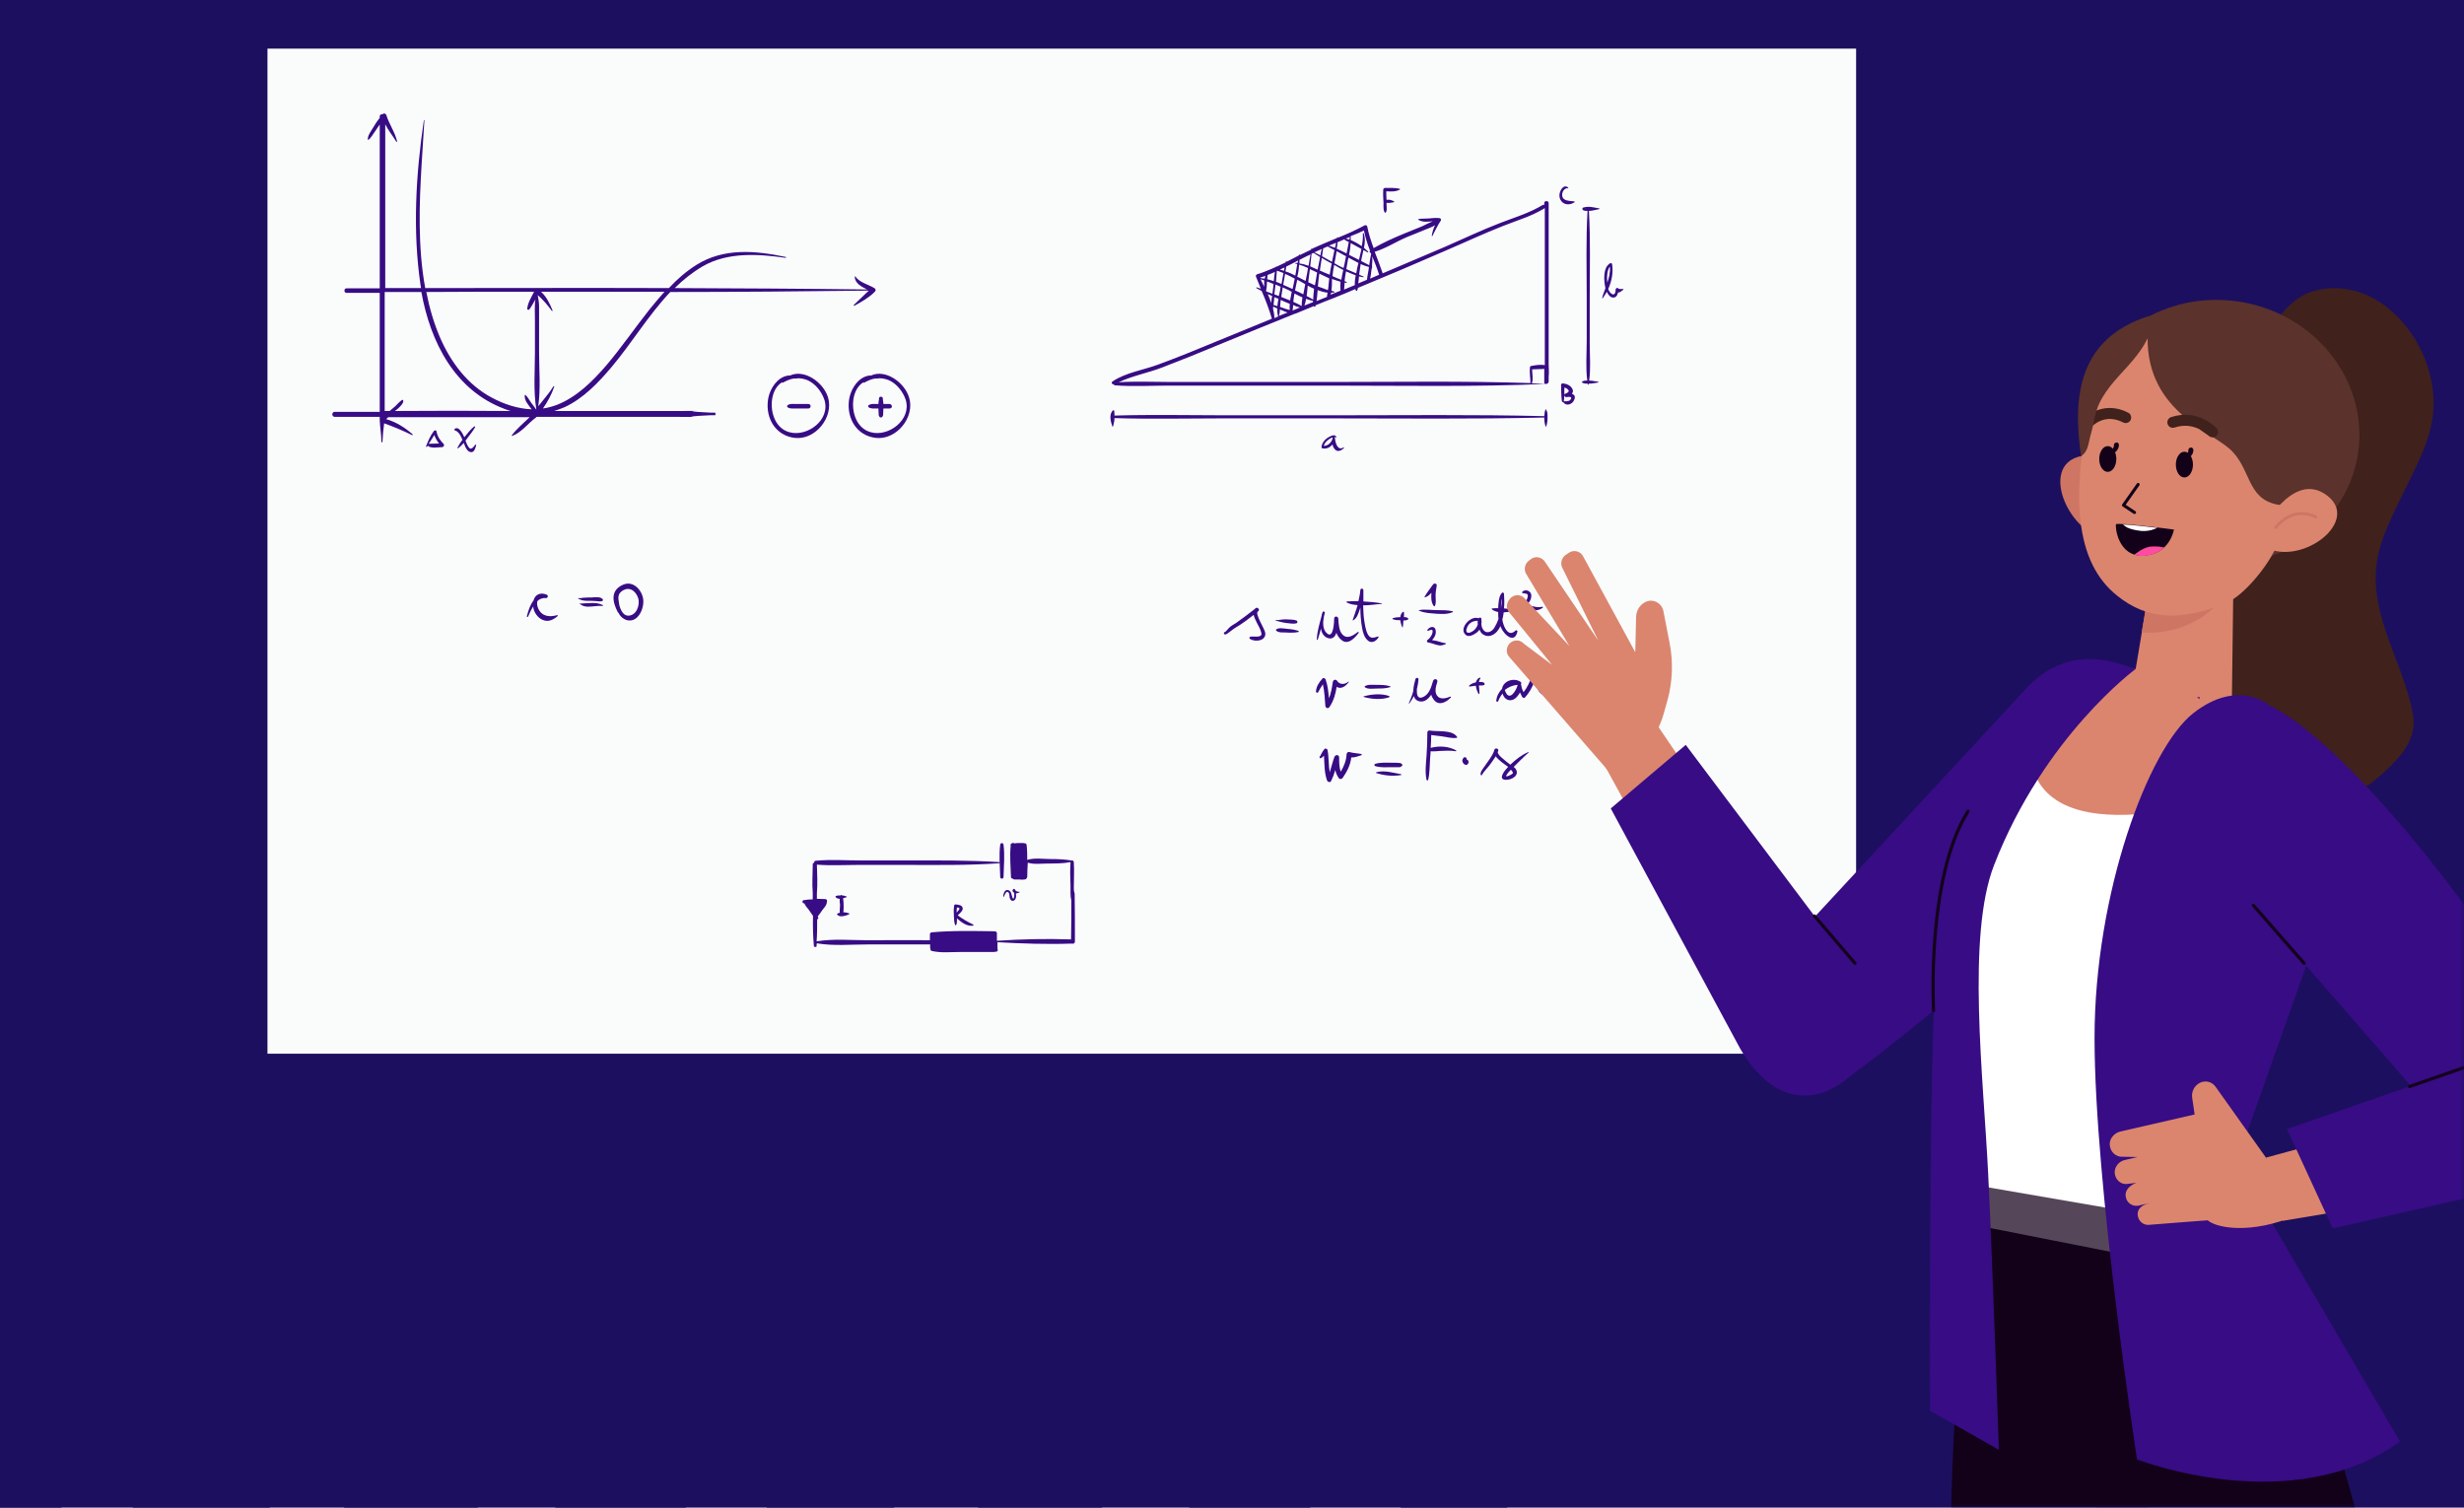 <svg width="304" height="186" viewBox="0 0 304 186" fill="none" xmlns="http://www.w3.org/2000/svg">
<rect width="304" height="186" fill="#1C0F5F"/>
<g clip-path="url(#clip0_1_1454)">
<path d="M2.15894e-05 65.251L120.702 186L136.011 186L2.29245e-05 49.98L2.15894e-05 65.251Z" fill="#1C0F5F"/>
<path d="M-6.53123e-05 39.22L146.773 186L161.7 186L-6.40076e-05 24.296L-6.53123e-05 39.22Z" fill="#1C0F5F"/>
<path d="M-6.05155e-06 13.154L172.843 186L186 186L-4.90156e-06 -5.78484e-06L-6.05155e-06 13.154Z" fill="#1C0F5F"/>
<path d="M5.07102e-05 169.583L16.42 186L33.326 186L5.21878e-05 152.68L5.07102e-05 169.583Z" fill="#1C0F5F"/>
<path d="M-4.87983e-05 91.351L94.632 186L110.357 186L-4.74238e-05 75.629L-4.87983e-05 91.351Z" fill="#1C0F5F"/>
<path d="M2.62478e-05 186L7.637 186L2.69154e-05 178.364L2.62478e-05 186Z" fill="#1C0F5F"/>
<path d="M1.24165e-05 143.517L42.49 186L58.98 186L1.38608e-05 126.996L1.24165e-05 143.517Z" fill="#1C0F5F"/>
<path d="M4.66354e-05 117.417L68.561 186L84.669 186L4.80433e-05 101.313L4.66354e-05 117.417Z" fill="#1C0F5F"/>
</g>
<mask id="mask0_1_1454" style="mask-type:alpha" maskUnits="userSpaceOnUse" x="0" y="0" width="304" height="186">
<rect width="304" height="186" fill="#1C0F5F"/>
</mask>
<g mask="url(#mask0_1_1454)">
<path d="M229 6H33V130H229V6Z" fill="#FAFCFC"/>
<path d="M88.21 50.913C88.074 50.913 87.938 50.913 87.802 50.913C87.802 50.913 87.768 50.913 87.734 50.913C82.088 50.637 89.298 50.706 83.618 50.706C77.836 50.706 81.475 50.706 75.659 50.706C73.244 50.706 70.795 50.706 68.38 50.706C68.788 50.568 69.197 50.429 69.605 50.257C71.952 49.186 73.822 47.217 75.455 45.282C77.904 42.38 80.013 38.857 82.7 36.024C90.863 36.024 99.026 35.955 107.189 35.852C106.577 36.439 105.965 37.026 105.352 37.613C105.284 37.682 105.352 37.752 105.42 37.717C106.305 37.233 107.223 36.715 107.937 35.99C107.971 35.955 108.005 35.886 108.005 35.852C108.039 35.852 108.039 35.817 108.039 35.783C108.039 35.748 108.039 35.748 108.005 35.714C108.005 35.644 107.937 35.575 107.869 35.541C107.189 35.126 105.965 34.815 105.556 34.124C105.522 34.09 105.454 34.09 105.454 34.159C105.488 34.953 106.271 35.368 106.985 35.714C99.06 35.61 91.169 35.575 83.244 35.541C84.298 34.504 85.421 33.606 86.713 32.846C89.774 31.085 93.55 31.326 96.917 31.81C96.985 31.81 97.019 31.706 96.951 31.706C93.21 30.912 89.298 30.566 85.931 32.674C84.672 33.468 83.55 34.435 82.53 35.541C72.496 35.506 62.496 35.541 52.462 35.541C51.544 30.532 51.714 25.212 52.02 20.238C52.122 18.441 52.258 16.645 52.36 14.849C52.36 14.814 52.292 14.814 52.292 14.849C51.306 21.516 50.898 28.494 51.884 35.161C51.918 35.299 51.918 35.403 51.952 35.541C50.49 35.541 48.993 35.541 47.531 35.541C47.531 28.805 47.531 22.069 47.531 15.332C47.905 16.092 48.449 16.749 48.891 17.474C48.925 17.543 48.993 17.509 48.993 17.44C48.721 16.265 48.007 15.332 47.666 14.192C47.599 14.02 47.36 13.916 47.224 14.089C47.19 14.089 47.19 14.089 47.156 14.089C46.986 14.089 46.816 14.192 46.85 14.4V14.538C46.544 14.918 46.272 15.332 46.034 15.747C45.796 16.161 45.32 16.749 45.388 17.232C45.388 17.267 45.422 17.267 45.422 17.267C45.796 17.025 46.034 16.507 46.306 16.161C46.476 15.92 46.646 15.643 46.85 15.367C46.85 22.103 46.85 28.839 46.85 35.575C45.83 35.575 44.775 35.575 43.755 35.575C43.687 35.575 43.619 35.575 43.551 35.575C43.483 35.575 43.381 35.575 43.313 35.575H42.735C42.565 35.575 42.497 35.714 42.497 35.852C42.497 35.99 42.565 36.128 42.735 36.128H43.313C43.381 36.128 43.483 36.128 43.551 36.128C43.619 36.128 43.687 36.128 43.755 36.128C44.775 36.128 45.83 36.128 46.85 36.128C46.85 40.446 46.85 44.73 46.85 49.048C46.85 49.635 46.85 50.222 46.85 50.809C45.014 50.809 43.143 50.809 41.306 50.809C41.102 50.809 41 50.947 41 51.12C41 51.258 41.102 51.431 41.306 51.431C43.143 51.431 45.014 51.431 46.85 51.431C46.85 51.569 46.85 51.708 46.85 51.846C46.884 52.744 47.054 53.607 47.054 54.506C47.054 54.54 47.088 54.575 47.122 54.575C47.156 54.575 47.19 54.54 47.19 54.506C47.224 53.746 47.292 52.986 47.394 52.226C48.551 52.64 49.707 53.124 50.83 53.676C50.898 53.711 50.966 53.642 50.898 53.573C49.945 52.744 48.857 52.053 47.633 51.708C47.734 51.604 47.837 51.535 47.905 51.466C53.721 51.466 59.537 51.466 65.353 51.466C64.605 52.191 63.755 52.882 63.142 53.711C63.108 53.746 63.176 53.815 63.21 53.78C64.367 53.331 65.149 52.226 66.135 51.5C66.169 51.466 66.169 51.466 66.204 51.431C69.231 51.431 72.258 51.431 75.319 51.431C81.101 51.431 77.462 51.431 83.278 51.431C89.06 51.431 81.951 51.5 87.734 51.224C87.768 51.224 87.768 51.224 87.802 51.224C87.938 51.224 88.074 51.224 88.21 51.224C88.278 51.224 88.278 51.189 88.278 51.12C88.278 50.947 88.244 50.913 88.21 50.913ZM65.897 35.99C65.557 36.681 65.115 37.337 65.047 38.097C65.047 38.235 65.251 38.27 65.319 38.166C65.591 37.786 65.829 37.337 66.067 36.922C66.033 37.095 65.999 37.268 65.999 37.475C65.965 38.166 65.999 38.857 65.999 39.583C65.999 40.861 65.999 42.139 65.999 43.451C65.999 45.766 65.795 48.218 66.169 50.498H66.135C65.965 50.257 65.795 50.015 65.625 49.808C65.353 49.462 65.149 49.013 64.843 48.737C64.809 48.702 64.741 48.737 64.741 48.771C64.673 49.393 65.183 49.946 65.591 50.498C63.891 50.429 62.19 49.877 60.659 49.048C57.666 47.459 55.592 44.66 54.265 41.586C53.517 39.824 52.972 37.959 52.598 36.024C56.952 35.99 61.442 35.99 65.897 35.99ZM48.721 50.706C48.823 50.637 48.891 50.568 48.993 50.498C49.231 50.291 49.877 49.739 49.741 49.358C49.741 49.324 49.707 49.324 49.707 49.324C49.333 49.428 48.993 49.946 48.687 50.188C48.483 50.36 48.279 50.533 48.075 50.706C47.871 50.706 47.666 50.706 47.462 50.706C47.462 50.084 47.462 49.462 47.462 48.875C47.462 44.591 47.462 40.308 47.462 36.024C48.959 36.024 50.49 36.024 51.986 36.024C53.109 42.242 56.136 48.184 62.292 50.464C62.53 50.568 62.768 50.637 63.006 50.706C58.245 50.671 53.483 50.671 48.721 50.706ZM68.278 47.666C67.734 48.564 67.02 49.324 66.408 50.118C66.714 47.942 66.51 45.628 66.51 43.417C66.51 42.139 66.51 40.861 66.51 39.548C66.51 38.961 66.51 38.373 66.51 37.786C66.51 37.268 66.408 36.853 66.34 36.404C66.986 36.957 67.564 37.648 68.074 38.339C68.108 38.373 68.21 38.373 68.176 38.304C67.802 37.406 67.428 36.612 66.748 35.99C71.816 35.99 76.918 35.99 81.986 35.99C81.339 36.715 80.727 37.441 80.115 38.201C78.312 40.481 76.68 42.864 74.809 45.075C73.108 47.044 71.169 48.978 68.721 49.946C68.142 50.153 67.564 50.326 66.986 50.395C67.564 49.566 68.074 48.633 68.38 47.7C68.414 47.631 68.312 47.631 68.278 47.666Z" fill="#370C84"/>
<path d="M54.741 54.782C54.299 54.333 53.959 53.849 53.857 53.227C53.823 53.055 53.618 53.055 53.517 53.193C53.074 53.78 52.836 54.367 52.564 55.058C52.53 55.127 52.632 55.162 52.666 55.127C52.734 55.058 52.768 54.989 52.836 54.92C52.802 54.989 52.802 55.058 52.904 55.093C53.414 55.335 54.061 55.162 54.605 55.162C54.775 55.093 54.843 54.886 54.741 54.782ZM52.972 54.747C52.938 54.747 52.904 54.747 52.87 54.782C53.108 54.437 53.346 54.056 53.584 53.676C53.721 54.056 53.925 54.402 54.163 54.713C53.755 54.713 53.346 54.747 52.972 54.747Z" fill="#370C84"/>
<path d="M58.619 54.886C58.415 55.162 58.109 55.576 57.837 55.196C57.666 54.955 57.53 54.644 57.428 54.367C57.496 54.298 57.564 54.195 57.633 54.091C57.973 53.642 58.347 53.193 58.619 52.709C58.653 52.64 58.551 52.571 58.517 52.606C58.075 52.951 57.734 53.4 57.394 53.815C57.36 53.849 57.326 53.884 57.292 53.953C57.088 53.504 56.578 52.467 56.068 52.951C56.034 52.986 56.034 53.055 56.102 53.089C56.578 53.227 56.85 53.746 57.054 54.264C56.816 54.575 56.612 54.886 56.442 55.231C56.408 55.266 56.476 55.335 56.51 55.3C56.782 55.127 56.986 54.886 57.224 54.644C57.292 54.816 57.36 55.024 57.428 55.162C57.564 55.438 57.769 55.749 58.109 55.784C58.551 55.818 58.653 55.231 58.755 54.92C58.755 54.851 58.653 54.851 58.619 54.886Z" fill="#370C84"/>
<path d="M102.155 49.013C101.576 47.148 99.229 45.524 97.495 46.319C95.998 46.319 94.91 47.977 94.74 49.428C94.468 51.673 95.726 53.746 98.039 54.022C100.59 54.333 102.903 51.466 102.155 49.013ZM97.427 53.331C95.692 52.882 95.046 50.947 95.25 49.324C95.386 48.322 95.828 47.562 96.508 47.148C96.474 47.182 96.542 47.251 96.576 47.217C97.019 46.975 97.461 46.768 97.937 46.699C98.073 46.699 98.175 46.699 98.311 46.699C98.345 46.699 98.379 46.699 98.379 46.664C98.787 46.664 99.195 46.733 99.638 46.906C100.624 47.355 101.372 48.322 101.712 49.324C102.495 51.811 99.604 53.918 97.427 53.331Z" fill="#370C84"/>
<path d="M99.739 49.842C99.263 49.842 98.753 49.842 98.277 49.842C97.936 49.842 97.494 49.773 97.188 49.98C97.188 49.98 97.188 49.98 97.154 50.015C97.154 50.015 97.154 50.015 97.12 50.049V50.084V50.118V50.153V50.188C97.12 50.188 97.12 50.188 97.154 50.222C97.154 50.222 97.154 50.222 97.188 50.257C97.494 50.464 97.936 50.395 98.277 50.395C98.753 50.395 99.263 50.395 99.739 50.395C99.909 50.395 100.011 50.257 100.011 50.118C100.011 49.98 99.909 49.842 99.739 49.842Z" fill="#370C84"/>
<path d="M112.153 49.013C111.575 47.148 109.228 45.524 107.494 46.319C105.997 46.319 104.909 47.977 104.739 49.428C104.466 51.673 105.725 53.746 108.038 54.022C110.589 54.333 112.936 51.466 112.153 49.013ZM107.46 53.331C105.725 52.882 105.079 50.947 105.283 49.324C105.419 48.322 105.861 47.562 106.541 47.148C106.507 47.182 106.575 47.251 106.609 47.217C107.051 46.975 107.494 46.768 107.97 46.699C108.106 46.699 108.208 46.699 108.344 46.699C108.378 46.699 108.412 46.699 108.412 46.664C108.82 46.664 109.228 46.733 109.67 46.906C110.657 47.355 111.405 48.322 111.745 49.324C112.493 51.811 109.602 53.918 107.46 53.331Z" fill="#370C84"/>
<path d="M109.738 49.842C109.5 49.842 109.228 49.842 108.99 49.842C108.99 49.669 108.956 49.462 108.922 49.289C108.922 49.255 108.922 49.22 108.922 49.186C108.922 49.013 108.82 48.944 108.684 48.944C108.548 48.944 108.446 49.013 108.446 49.186C108.446 49.22 108.446 49.255 108.446 49.289C108.412 49.462 108.378 49.635 108.378 49.842C108.344 49.842 108.31 49.842 108.276 49.842C107.935 49.842 107.493 49.773 107.187 49.98C107.187 49.98 107.187 49.98 107.153 50.015C107.153 50.015 107.153 50.015 107.119 50.049V50.084V50.118V50.153V50.188C107.119 50.188 107.119 50.188 107.153 50.222C107.153 50.222 107.153 50.222 107.187 50.257C107.493 50.464 107.935 50.395 108.276 50.395C108.31 50.395 108.344 50.395 108.378 50.395C108.378 50.671 108.412 50.913 108.412 51.189C108.412 51.258 108.446 51.328 108.48 51.362C108.514 51.466 108.582 51.5 108.684 51.5C108.786 51.5 108.854 51.466 108.888 51.362C108.922 51.328 108.956 51.258 108.956 51.189C108.956 50.947 108.99 50.671 108.99 50.395C109.262 50.395 109.5 50.395 109.772 50.395C109.942 50.395 110.044 50.257 110.044 50.118C110.01 49.98 109.908 49.842 109.738 49.842Z" fill="#370C84"/>
<path d="M68.747 75.889C67.794 76.165 66.842 76.062 66.4 75.06C66.264 74.749 66.23 74.438 66.298 74.162C66.57 73.885 66.944 73.747 67.386 73.782C67.624 73.782 67.658 73.436 67.454 73.367C66.604 73.022 65.992 73.402 65.822 74.093C65.413 74.611 65.175 75.336 65.005 76.027C64.971 76.096 65.107 76.165 65.141 76.096C65.311 75.716 65.515 75.233 65.787 74.818C65.787 74.922 65.822 74.991 65.822 75.094C65.957 75.647 66.366 76.2 66.876 76.442C67.59 76.787 68.202 76.511 68.781 76.027C68.849 75.958 68.815 75.889 68.747 75.889Z" fill="#370C84"/>
<path d="M74.393 73.989C74.189 73.574 73.372 73.678 72.998 73.713C72.658 73.713 72.284 73.713 71.944 73.747C71.808 73.747 71.502 73.851 71.366 73.782C71.332 73.782 71.298 73.816 71.332 73.851C71.706 74.058 72.012 74.127 72.488 74.127C72.862 74.127 73.236 74.127 73.576 74.162C73.814 74.162 74.087 74.265 74.325 74.127C74.393 74.127 74.393 74.058 74.393 73.989Z" fill="#370C84"/>
<path d="M74.359 74.645C73.849 74.403 73.373 74.369 72.794 74.403C72.522 74.403 72.25 74.438 71.978 74.438C71.876 74.438 71.638 74.507 71.57 74.438C71.536 74.403 71.502 74.472 71.536 74.507C71.842 74.749 72.08 74.818 72.488 74.853C73.1 74.853 73.747 74.714 74.359 74.749C74.427 74.749 74.427 74.68 74.359 74.645Z" fill="#370C84"/>
<path d="M79.359 73.954C79.222 72.814 78.134 71.605 76.909 72.124C75.277 72.814 75.549 74.231 76.229 75.543C76.229 75.578 76.263 75.578 76.297 75.578C76.501 76.027 76.876 76.372 77.352 76.511C78.746 76.856 79.495 75.025 79.359 73.954ZM77.454 75.958C76.909 75.923 76.569 75.302 76.399 74.611C76.399 74.542 76.365 74.438 76.365 74.369C76.263 73.782 76.195 73.298 76.74 72.918C77.624 72.296 78.44 72.883 78.746 73.816C78.984 74.68 78.508 75.993 77.454 75.958Z" fill="#370C84"/>
<path d="M191.069 44.915C191.069 43.982 191.069 43.015 191.069 42.082C191.069 40.182 191.069 38.282 191.069 36.417C191.069 32.617 191.069 28.852 191.069 25.052C191.069 24.879 190.933 24.81 190.797 24.81C190.661 24.81 190.525 24.879 190.525 25.052C190.525 25.121 190.525 25.224 190.525 25.294C190.457 25.259 190.389 25.259 190.321 25.294C188.688 26.295 186.783 26.848 185.015 27.539C182.77 28.402 180.593 29.439 178.382 30.406C175.797 31.512 173.178 32.617 170.593 33.722C170.287 32.824 169.947 31.961 169.607 31.062C171.001 30.648 172.294 29.784 173.62 29.232C174.369 28.921 175.117 28.644 175.831 28.334C176.239 28.161 176.682 28.023 177.056 27.781C176.852 28.195 176.716 28.61 176.647 29.093C176.647 29.128 176.716 29.197 176.716 29.128C177.056 28.472 177.362 27.815 177.77 27.194C177.838 27.055 177.736 26.952 177.634 26.917C177.158 26.848 176.716 26.917 176.239 26.952C175.831 26.986 175.423 26.952 175.015 27.021C174.947 27.021 174.981 27.09 175.015 27.124C175.491 27.435 176.137 27.366 176.784 27.297C176.341 27.47 175.899 27.712 175.457 27.919C174.709 28.23 173.994 28.506 173.246 28.817C171.988 29.335 170.661 29.922 169.471 30.613C169.165 29.75 168.859 28.886 168.688 27.953C168.654 27.781 168.484 27.746 168.348 27.815C167.26 28.402 166.172 28.886 165.049 29.335C165.049 29.301 165.049 29.266 165.049 29.266C165.049 29.232 165.015 29.232 164.981 29.266C164.981 29.301 164.981 29.335 164.947 29.37C163.961 29.784 162.94 30.199 161.954 30.648C161.92 30.683 161.886 30.683 161.852 30.717V30.683C161.852 30.648 161.784 30.613 161.784 30.683C161.784 30.717 161.784 30.752 161.784 30.786C161.308 31.028 160.832 31.235 160.355 31.477V31.442C160.355 31.373 160.287 31.373 160.253 31.442C160.253 31.477 160.253 31.512 160.253 31.512C159.743 31.788 159.233 32.03 158.723 32.306C158.723 32.272 158.723 32.272 158.723 32.237C158.723 32.202 158.655 32.168 158.655 32.237C158.655 32.272 158.621 32.306 158.621 32.375C158.281 32.548 157.906 32.721 157.532 32.893C157.498 32.859 157.464 32.859 157.43 32.893V32.928C157.09 33.101 156.716 33.239 156.376 33.377C156.342 33.377 156.308 33.377 156.308 33.411C155.934 33.55 155.526 33.722 155.117 33.826C155.015 33.861 154.913 33.999 154.947 34.102C155.151 34.62 155.355 35.104 155.56 35.622C155.389 35.553 155.219 35.519 155.049 35.45C154.981 35.45 154.981 35.519 155.015 35.553C155.219 35.657 155.457 35.795 155.662 35.899C156.138 37.004 156.58 38.144 156.92 39.319C154.573 40.286 152.192 41.253 149.845 42.22C147.532 43.188 145.22 44.12 142.873 44.984C141.002 45.675 138.927 45.951 137.261 47.056C137.057 47.195 137.227 47.471 137.397 47.402C137.431 47.471 137.465 47.54 137.567 47.54C139.744 47.713 141.988 47.575 144.165 47.575C146.376 47.575 148.553 47.575 150.764 47.575C155.287 47.575 159.811 47.575 164.335 47.575C173.11 47.575 181.919 47.747 190.695 47.367C190.729 47.367 190.729 47.333 190.729 47.333C190.763 47.402 190.831 47.402 190.865 47.333C190.967 47.298 191.069 47.229 191.069 47.091V46.435C191.137 45.986 191.069 45.433 191.069 44.915ZM169.267 32.997C169.301 32.997 169.335 32.928 169.301 32.893C169.301 32.893 169.301 32.893 169.267 32.893C169.301 32.479 169.335 32.03 169.301 31.615C169.607 32.375 169.913 33.135 170.151 33.895C169.777 34.068 169.403 34.206 169.029 34.379C169.131 34.033 169.165 33.688 169.199 33.342C169.233 33.239 169.233 33.135 169.267 32.997ZM168.28 28.437C168.45 29.301 168.722 30.13 169.029 30.924C168.927 31.028 168.995 31.235 169.131 31.201C169.131 31.235 169.165 31.27 169.165 31.304C169.165 31.304 169.165 31.304 169.165 31.339C169.063 31.788 168.995 32.272 168.927 32.721C168.62 32.548 168.28 32.375 167.94 32.202C167.94 32.133 167.974 32.03 167.974 31.961C168.042 31.615 168.144 31.235 168.212 30.855C168.382 30.924 168.552 31.028 168.722 31.131C168.791 31.166 168.825 31.097 168.791 31.028C168.62 30.89 168.45 30.717 168.28 30.579C168.416 29.957 168.45 29.335 168.246 28.782C168.212 28.748 168.144 28.748 168.144 28.782C168.178 29.335 168.11 29.853 168.008 30.372C167.566 30.061 167.124 29.819 166.648 29.612C166.648 29.439 166.648 29.301 166.648 29.128C167.226 28.921 167.77 28.679 168.28 28.437ZM166.138 34.793C166.069 34.759 165.967 34.724 165.899 34.69C165.899 34.655 165.899 34.62 165.899 34.586C165.933 34.206 166.001 33.861 166.069 33.481C166.478 33.653 166.852 33.826 167.26 33.964C167.192 34.379 167.124 34.793 167.158 35.173C166.716 35.346 166.274 35.553 165.831 35.726C165.865 35.45 165.865 35.173 165.899 34.862C165.967 34.862 166.069 34.897 166.138 34.897C166.172 34.931 166.172 34.828 166.138 34.793ZM166.104 33.204C166.138 32.928 166.206 32.686 166.24 32.41C166.274 32.202 166.308 31.995 166.376 31.788C166.41 31.788 166.41 31.822 166.444 31.822C166.818 32.03 167.192 32.237 167.6 32.444C167.498 32.824 167.396 33.273 167.328 33.722C166.92 33.55 166.512 33.377 166.104 33.204ZM166.648 29.992C167.09 30.233 167.532 30.475 167.974 30.717C167.872 31.166 167.77 31.615 167.668 32.064C167.26 31.857 166.852 31.65 166.444 31.442C166.546 30.959 166.614 30.475 166.648 29.992ZM167.668 34.102C167.838 34.137 168.008 34.171 168.212 34.206C168.246 34.206 168.28 34.137 168.246 34.137C168.076 34.068 167.906 33.964 167.702 33.895C167.702 33.861 167.702 33.791 167.702 33.757C167.77 33.377 167.804 32.997 167.872 32.582C168.212 32.721 168.552 32.859 168.893 32.928C168.893 33.032 168.859 33.135 168.859 33.239C168.791 33.688 168.688 34.102 168.654 34.517C168.28 34.655 167.94 34.828 167.566 34.966C167.634 34.69 167.634 34.379 167.668 34.102ZM166.478 29.577C166.342 29.543 166.206 29.473 166.035 29.439C166.206 29.37 166.376 29.301 166.546 29.232C166.512 29.335 166.512 29.473 166.478 29.577ZM165.015 29.888C165.321 29.75 165.627 29.646 165.899 29.508C165.899 29.543 165.899 29.612 165.933 29.612C166.104 29.715 166.24 29.784 166.41 29.853C166.308 30.337 166.24 30.786 166.138 31.27C165.729 31.062 165.321 30.855 164.913 30.683C164.981 30.406 165.015 30.164 165.015 29.888ZM166.069 31.615C166.001 31.961 165.933 32.306 165.865 32.651C165.831 32.79 165.797 32.928 165.763 33.066C165.559 32.962 165.355 32.893 165.185 32.79C165.015 32.686 164.811 32.582 164.641 32.479C164.743 31.995 164.811 31.512 164.913 30.993C165.287 31.201 165.695 31.408 166.069 31.615ZM159.573 37.246C159.573 37.211 159.573 37.177 159.573 37.142C159.607 36.831 159.641 36.52 159.709 36.21C160.049 36.382 160.355 36.555 160.695 36.693C160.627 37.073 160.593 37.419 160.593 37.764C160.287 37.557 159.947 37.419 159.573 37.246ZM160.389 37.937C160.083 38.075 159.777 38.179 159.471 38.317C159.505 38.109 159.539 37.868 159.539 37.626C159.811 37.764 160.083 37.868 160.389 37.937ZM159.777 35.83C159.845 35.553 159.879 35.277 159.947 35.001C159.981 34.862 160.015 34.69 160.049 34.517C160.355 34.655 160.627 34.828 160.934 35.001C160.968 35.035 161.002 35.035 161.036 35.07C160.968 35.484 160.866 35.899 160.798 36.313C160.457 36.141 160.117 35.968 159.777 35.83ZM161.138 36.866C161.41 36.969 161.716 37.073 161.988 37.108C161.988 37.177 161.988 37.211 161.988 37.28C161.648 37.419 161.274 37.557 160.934 37.695C161.036 37.453 161.104 37.142 161.138 36.866ZM162.022 36.969C161.75 36.797 161.478 36.659 161.206 36.52C161.274 36.106 161.308 35.657 161.342 35.242C161.614 35.38 161.852 35.519 162.124 35.622C162.09 36.071 162.022 36.52 162.022 36.969ZM161.41 34.828C161.41 34.724 161.444 34.586 161.444 34.482C161.512 34.068 161.546 33.619 161.614 33.204C161.92 33.342 162.192 33.481 162.498 33.619C162.464 33.826 162.43 34.068 162.396 34.275C162.362 34.551 162.294 34.862 162.226 35.208C161.954 35.07 161.682 34.931 161.41 34.828ZM162.566 35.795C162.974 35.933 163.348 36.071 163.791 36.106C163.757 36.279 163.723 36.451 163.723 36.624C163.28 36.797 162.872 36.969 162.43 37.142C162.498 36.693 162.532 36.244 162.566 35.795ZM162.6 35.346C162.634 34.897 162.668 34.448 162.736 34.033C162.736 33.93 162.77 33.861 162.77 33.757C163.178 33.964 163.587 34.137 163.995 34.344C163.961 34.69 163.927 35.035 163.893 35.38C163.893 35.519 163.859 35.657 163.825 35.795C163.416 35.622 163.008 35.484 162.6 35.346ZM162.838 33.377C162.906 32.859 163.008 32.341 163.076 31.822C163.485 32.064 163.893 32.306 164.301 32.513C164.199 32.962 164.131 33.411 164.063 33.826C164.063 33.861 164.063 33.861 164.063 33.895C163.655 33.757 163.246 33.55 162.838 33.377ZM164.233 36.106C164.369 36.106 164.471 36.106 164.607 36.071C164.675 36.071 164.675 36.002 164.607 35.968C164.505 35.933 164.403 35.899 164.267 35.864C164.335 35.38 164.335 34.793 164.335 34.413C164.675 34.551 165.049 34.655 165.389 34.759C165.355 35.139 165.355 35.519 165.389 35.864C164.947 36.037 164.539 36.21 164.097 36.382C164.199 36.313 164.233 36.21 164.233 36.106ZM164.403 34.068C164.437 33.619 164.505 33.17 164.607 32.686C164.777 32.755 164.913 32.859 165.083 32.962C165.287 33.066 165.525 33.204 165.729 33.308C165.627 33.688 165.559 34.102 165.491 34.517C165.117 34.379 164.743 34.24 164.403 34.068ZM164.845 29.957C164.811 30.164 164.743 30.372 164.709 30.579C164.471 30.475 164.233 30.406 163.961 30.302C164.267 30.199 164.539 30.061 164.845 29.957ZM163.246 30.648C163.416 30.579 163.621 30.475 163.791 30.406C164.063 30.544 164.369 30.717 164.641 30.855C164.539 31.339 164.437 31.822 164.335 32.306C163.927 32.064 163.519 31.857 163.11 31.615C163.144 31.304 163.212 30.959 163.246 30.648ZM163.076 30.717C163.008 30.993 162.94 31.235 162.906 31.512C162.668 31.373 162.43 31.27 162.158 31.131C162.464 30.993 162.77 30.855 163.076 30.717ZM161.818 31.304C161.886 31.27 161.988 31.235 162.056 31.201C162.328 31.373 162.6 31.546 162.872 31.719C162.77 32.237 162.668 32.755 162.566 33.273C162.26 33.135 161.954 32.997 161.648 32.859C161.716 32.341 161.75 31.822 161.818 31.304ZM160.321 32.064C160.763 31.822 161.206 31.615 161.648 31.408C161.648 31.408 161.648 31.408 161.682 31.408C161.614 31.857 161.512 32.341 161.444 32.79C161.07 32.651 160.695 32.548 160.321 32.513C160.321 32.341 160.321 32.202 160.321 32.064ZM160.287 32.651C160.661 32.755 161.002 32.893 161.376 33.066C161.308 33.515 161.24 33.93 161.138 34.379C161.138 34.482 161.104 34.551 161.07 34.655C160.9 34.586 160.763 34.482 160.593 34.413C160.423 34.31 160.253 34.24 160.049 34.137C160.185 33.653 160.253 33.17 160.287 32.651ZM158.689 32.893C159.165 32.651 159.675 32.41 160.151 32.133C160.151 32.237 160.117 32.341 160.083 32.444C159.981 32.444 159.913 32.444 159.811 32.444C159.777 32.444 159.777 32.479 159.811 32.513C159.879 32.548 159.981 32.548 160.049 32.582C159.981 33.066 159.879 33.515 159.811 33.999C159.403 33.791 159.029 33.619 158.587 33.481C158.655 33.273 158.655 33.101 158.689 32.893ZM159.743 34.379C159.675 34.759 159.573 35.139 159.505 35.519C159.505 35.553 159.471 35.622 159.471 35.657C159.199 35.519 158.893 35.415 158.621 35.277C158.519 35.242 158.417 35.173 158.315 35.139C158.383 34.69 158.485 34.24 158.553 33.791C158.961 33.964 159.369 34.171 159.743 34.379ZM158.519 38.075C158.315 38.006 158.145 37.937 157.94 37.868C157.94 37.833 157.94 37.799 157.94 37.764C157.974 37.522 157.974 37.246 158.008 37.004C158.383 37.177 158.757 37.349 159.131 37.488C159.097 37.764 159.097 38.006 159.131 38.248C158.961 38.213 158.757 38.144 158.519 38.075ZM158.859 38.559C158.519 38.697 158.145 38.835 157.804 38.973C157.872 38.697 157.906 38.455 157.906 38.179C158.008 38.213 158.11 38.248 158.179 38.282C158.417 38.386 158.621 38.489 158.859 38.559ZM158.213 36.693C158.179 36.659 158.11 36.659 158.076 36.624C158.145 36.244 158.179 35.899 158.247 35.519C158.247 35.484 158.247 35.484 158.247 35.45C158.485 35.553 158.757 35.691 158.995 35.795C159.131 35.864 159.233 35.933 159.369 36.002C159.301 36.348 159.233 36.693 159.165 37.073C158.893 36.969 158.553 36.831 158.213 36.693ZM158.485 32.997C158.451 33.135 158.417 33.273 158.417 33.411C158.247 33.342 158.076 33.308 157.906 33.273C158.076 33.17 158.281 33.101 158.485 32.997ZM157.532 33.446C157.566 33.446 157.566 33.411 157.6 33.411C157.872 33.515 158.11 33.584 158.349 33.688C158.281 34.137 158.179 34.586 158.11 35.035C157.872 34.931 157.668 34.862 157.43 34.759C157.464 34.344 157.498 33.895 157.532 33.446ZM158.008 35.38C157.974 35.519 157.94 35.657 157.94 35.795C157.906 36.037 157.838 36.279 157.77 36.52C157.6 36.451 157.43 36.382 157.226 36.313C157.226 36.21 157.226 36.141 157.26 36.037C157.294 35.726 157.328 35.415 157.362 35.104C157.6 35.208 157.804 35.277 158.008 35.38ZM157.6 37.764C157.43 37.73 157.294 37.66 157.124 37.626C157.158 37.315 157.192 37.004 157.226 36.659C157.396 36.728 157.566 36.797 157.736 36.866C157.668 37.142 157.634 37.453 157.6 37.764ZM157.702 39.042C157.532 39.111 157.362 39.18 157.226 39.249C157.226 38.87 157.158 38.455 157.056 38.04C157.056 37.971 157.09 37.902 157.09 37.833C157.26 37.902 157.43 37.971 157.6 38.075C157.566 38.42 157.6 38.731 157.702 39.042ZM156.376 33.93C156.682 33.826 156.988 33.688 157.294 33.55C157.226 33.93 157.192 34.31 157.158 34.69C156.886 34.586 156.614 34.517 156.342 34.448C156.376 34.275 156.376 34.102 156.376 33.93ZM155.968 35.38C155.832 35.07 155.662 34.759 155.526 34.448C155.662 34.482 155.832 34.551 155.968 34.586C155.968 34.862 155.968 35.139 155.968 35.38ZM156.036 34.379C155.866 34.344 155.696 34.344 155.526 34.31C155.526 34.275 155.492 34.275 155.492 34.24C155.696 34.171 155.9 34.102 156.138 34.033C156.07 34.137 156.07 34.275 156.036 34.379ZM156.206 35.864C156.274 35.553 156.308 35.242 156.308 34.931C156.308 34.862 156.308 34.793 156.342 34.724C156.614 34.828 156.886 34.931 157.124 35.035C157.124 35.173 157.09 35.277 157.09 35.415C157.056 35.691 157.022 35.968 156.988 36.244C156.75 36.141 156.478 36.037 156.24 35.968C156.206 35.899 156.206 35.864 156.206 35.864ZM156.852 37.384C156.716 37.004 156.58 36.659 156.41 36.279C156.58 36.348 156.784 36.451 156.954 36.52C156.886 36.797 156.852 37.108 156.852 37.384ZM188.824 47.264C180.661 46.987 172.498 47.126 164.335 47.126C159.913 47.126 155.526 47.126 151.104 47.126C148.893 47.126 146.716 47.126 144.505 47.126C142.363 47.126 140.152 47.022 138.009 47.16C139.71 46.366 141.58 46.02 143.315 45.364C145.662 44.466 147.975 43.533 150.288 42.566C153.451 41.253 156.614 39.975 159.777 38.697C159.811 38.697 159.811 38.697 159.845 38.697C159.879 38.697 159.879 38.662 159.913 38.662C160.627 38.351 161.376 38.075 162.09 37.764C162.124 37.868 162.26 37.868 162.294 37.764C162.294 37.73 162.294 37.695 162.328 37.66C163.076 37.349 163.825 37.039 164.573 36.762C165.457 36.417 166.342 36.037 167.226 35.657C167.226 35.691 167.226 35.761 167.26 35.795C167.294 35.899 167.43 35.899 167.464 35.795C167.498 35.691 167.532 35.622 167.532 35.519C171.137 34.033 174.777 32.479 178.348 30.924C180.695 29.922 183.042 28.817 185.423 27.884C187.157 27.194 188.994 26.675 190.593 25.674C190.593 29.232 190.593 32.79 190.593 36.348C190.593 38.248 190.593 40.148 190.593 42.013C190.593 42.946 190.593 43.913 190.593 44.846C190.593 44.915 190.593 44.984 190.593 45.053C190.049 44.949 189.402 45.053 188.892 45.157C188.824 45.157 188.756 45.26 188.756 45.329C188.688 46.02 188.824 46.642 188.824 47.264ZM188.994 47.298C189.198 46.746 189.028 46.124 189.028 45.571C189.334 45.571 189.64 45.536 189.947 45.536C190.151 45.536 190.321 45.536 190.525 45.502C190.525 45.847 190.525 46.193 190.525 46.538V47.195C190.525 47.264 190.559 47.333 190.593 47.367C190.083 47.333 189.538 47.298 188.994 47.298Z" fill="#370C84"/>
<path d="M190.899 50.856C190.865 50.753 190.763 50.614 190.763 50.511C190.763 50.476 190.729 50.476 190.695 50.511C190.695 50.58 190.593 50.684 190.593 50.787C190.559 50.96 190.559 51.167 190.525 51.34C181.817 51.133 173.076 51.236 164.335 51.236C159.913 51.236 155.491 51.236 151.07 51.236C146.546 51.236 142.022 51.133 137.499 51.271C137.499 51.064 137.499 50.856 137.465 50.684C137.431 50.614 137.363 50.58 137.295 50.649C136.784 51.167 137.056 52.031 137.226 52.584C137.226 52.653 137.329 52.653 137.329 52.584C137.397 52.273 137.499 51.962 137.499 51.651C137.499 51.616 137.499 51.616 137.499 51.582C141.92 51.72 146.308 51.616 150.73 51.616C155.151 51.616 159.573 51.616 163.995 51.616C172.838 51.616 181.681 51.72 190.525 51.513C190.525 51.893 190.559 52.238 190.695 52.618C190.695 52.653 190.763 52.653 190.763 52.618C190.899 52.238 190.933 51.893 190.933 51.478C190.933 51.271 190.933 51.064 190.899 50.856Z" fill="#370C84"/>
<path d="M193.926 48.576C194.062 48.404 194.13 48.231 193.994 47.989C193.79 47.54 193.246 47.333 192.804 47.298C192.702 47.298 192.566 47.402 192.6 47.505C192.634 48.162 192.6 48.853 192.702 49.509C192.736 49.647 192.94 49.647 192.94 49.509C193.008 48.956 193.008 48.369 193.008 47.816C193.178 47.851 193.314 47.92 193.45 48.058C193.722 48.3 193.348 48.507 193.11 48.576C192.872 48.68 193.042 49.026 193.28 48.991C193.518 48.956 194.028 48.887 193.79 49.267C193.62 49.544 193.212 49.509 192.94 49.509C192.906 49.509 192.872 49.544 192.872 49.613C193.212 50.166 193.994 49.889 194.198 49.371C194.436 48.922 194.232 48.68 193.926 48.576Z" fill="#370C84"/>
<path d="M194.232 24.845C193.722 24.775 192.803 24.845 192.735 24.119C192.701 23.704 192.973 23.186 193.449 23.221C193.483 23.221 193.517 23.186 193.483 23.152C192.905 22.634 192.395 23.566 192.395 24.084C192.395 24.465 192.531 24.775 192.837 25.017C193.279 25.328 193.858 25.224 194.266 24.948C194.266 24.914 194.266 24.845 194.232 24.845Z" fill="#370C84"/>
<path d="M165.729 55.209C165.049 55.658 164.743 54.622 164.709 54.103C164.709 54 164.641 53.965 164.607 53.931C164.675 53.931 164.743 53.931 164.811 53.965C164.845 54 164.879 53.931 164.879 53.896C164.709 53.551 164.233 53.758 163.995 53.896C163.519 54.138 163.076 54.622 163.042 55.174C163.042 55.243 163.11 55.313 163.144 55.313C163.655 55.416 164.097 55.209 164.403 54.829C164.437 55.071 164.539 55.278 164.709 55.451C165.049 55.831 165.525 55.554 165.831 55.278C165.797 55.243 165.763 55.174 165.729 55.209ZM163.314 55.002C163.416 54.656 163.689 54.38 163.995 54.173C164.097 54.103 164.267 54 164.437 53.965C164.403 54 164.403 54 164.403 54.034C164.403 54.069 164.403 54.069 164.403 54.103C164.267 54.622 163.791 55.036 163.314 55.002Z" fill="#370C84"/>
<path d="M197.293 25.708C196.647 25.605 196.035 25.397 195.355 25.605C195.185 25.639 195.185 25.881 195.355 25.95C195.525 26.019 195.695 26.019 195.865 26.019C195.661 29.543 195.763 33.101 195.763 36.624C195.763 38.42 195.763 40.251 195.763 42.048C195.763 43.637 195.627 45.364 195.831 46.953C195.593 46.953 195.321 46.953 195.151 47.126V47.16C195.355 47.333 195.627 47.333 195.899 47.333C195.899 47.367 195.899 47.402 195.899 47.437C195.899 47.471 195.967 47.471 196.001 47.437C196.001 47.402 196.001 47.367 196.001 47.333C196.409 47.333 196.749 47.264 197.157 47.195C197.225 47.195 197.225 47.091 197.157 47.091C196.783 47.056 196.443 46.953 196.069 46.953C196.273 45.468 196.137 43.878 196.137 42.393C196.137 40.459 196.137 38.559 196.137 36.624C196.137 33.101 196.239 29.543 196.035 26.019C196.443 26.019 196.851 25.881 197.259 25.812C197.361 25.812 197.361 25.708 197.293 25.708Z" fill="#370C84"/>
<path d="M200.252 35.657C200.048 35.622 199.81 35.726 199.674 35.588C199.538 35.45 199.334 35.553 199.334 35.726C199.3 36.797 198.586 36.21 198.416 35.657C198.858 34.69 199.062 33.55 198.892 32.582C198.892 32.479 198.756 32.444 198.654 32.479C197.735 32.997 197.871 34.69 198.075 35.553C197.939 35.933 197.769 36.348 197.667 36.762C197.667 36.797 197.701 36.831 197.735 36.797C197.905 36.555 198.075 36.313 198.245 36.002C198.382 36.313 198.62 36.624 198.892 36.693C199.368 36.797 199.538 36.451 199.64 36.071C199.844 36.141 199.98 35.933 200.252 35.761C200.32 35.726 200.32 35.657 200.252 35.657ZM198.279 34.62C198.245 34.137 198.279 33.308 198.62 32.893C198.688 33.619 198.518 34.275 198.279 34.931C198.313 34.862 198.313 34.724 198.279 34.62Z" fill="#370C84"/>
<path d="M171.035 23.601C171.613 23.636 172.191 23.67 172.702 23.394C172.736 23.359 172.736 23.29 172.702 23.29C172.089 23.152 171.477 23.186 170.865 23.186C170.763 23.186 170.661 23.29 170.661 23.394C170.627 23.946 170.661 24.499 170.695 25.052C170.695 25.397 170.627 26.019 170.899 26.261H170.933C171.171 26.019 171.069 25.535 171.069 25.259C171.069 25.19 171.069 25.086 171.069 25.017C171.375 25.086 171.715 24.983 171.987 24.948C172.021 24.948 172.021 24.879 171.987 24.845C171.749 24.706 171.375 24.568 171.069 24.672C171.035 24.257 171.035 23.912 171.035 23.601Z" fill="#370C84"/>
<path d="M156.102 78.072C156.034 77.588 154.809 75.723 155.184 75.447C155.218 75.447 155.218 75.412 155.252 75.412C155.456 75.24 155.184 74.894 154.98 74.998C154.911 75.032 154.843 75.067 154.809 75.136C154.061 75.723 153.279 76.31 152.497 76.863C152.224 77.036 151.884 77.209 151.646 77.45C151.578 77.519 151.136 78.038 151.102 78.003C151.102 77.969 151.068 77.969 151.034 78.003C151 78.107 151 78.107 151 78.176C151 78.21 151.034 78.245 151.068 78.245C151.204 78.314 151.306 78.245 151.408 78.176C151.782 77.934 152.054 77.658 152.463 77.416C153.245 76.967 153.959 76.414 154.673 75.861C154.741 76.172 154.911 76.518 155.048 76.794C155.252 77.209 155.524 77.623 155.626 78.107C155.762 78.763 154.605 78.452 154.265 78.556C154.129 78.59 154.095 78.763 154.231 78.832C154.877 79.247 156.238 79.074 156.102 78.072Z" fill="#370C84"/>
<path d="M159.945 76.552C159.571 76.414 159.095 76.448 158.721 76.414C158.245 76.379 157.836 76.518 157.394 76.518C157.36 76.518 157.36 76.587 157.394 76.587C157.836 76.656 158.279 76.829 158.721 76.863C159.095 76.898 159.571 77.001 159.945 76.898C160.115 76.863 160.115 76.621 159.945 76.552Z" fill="#370C84"/>
<path d="M160.183 77.83C159.741 77.692 159.333 77.623 158.857 77.588C158.483 77.554 157.666 77.381 157.428 77.692C157.394 77.727 157.394 77.727 157.428 77.761C157.666 78.107 158.347 78.003 158.721 78.037C159.231 78.072 159.707 78.072 160.217 77.969C160.251 77.969 160.251 77.865 160.183 77.83Z" fill="#370C84"/>
<path d="M167.53 77.969C167.02 78.349 166.238 78.936 165.625 78.279C165.183 77.83 165.149 76.898 165.115 76.345C165.115 75.999 164.605 75.965 164.605 76.31C164.605 76.656 164.537 78.867 163.721 78.141C163.142 77.658 163.21 76.725 163.346 76.034C163.381 75.896 163.415 75.758 163.449 75.62C163.483 75.447 163.244 75.378 163.176 75.516C163.108 75.689 163.074 75.896 163.006 76.172C162.768 77.07 162.496 77.969 162.462 78.901C162.462 78.97 162.53 78.97 162.564 78.936C162.734 78.487 162.836 78.003 162.972 77.554C163.04 78.038 163.278 78.487 163.755 78.694C164.367 78.936 164.707 78.59 164.877 78.072C165.013 78.418 165.217 78.728 165.523 78.97C166.34 79.661 167.224 78.625 167.632 78.072C167.666 78.003 167.598 77.934 167.53 77.969Z" fill="#370C84"/>
<path d="M170.456 74.445C169.707 74.307 168.959 74.238 168.211 74.203C168.211 73.754 168.211 73.305 168.211 72.821C168.211 72.58 167.871 72.545 167.837 72.787C167.803 73.27 167.7 73.719 167.598 74.169C167.122 74.169 166.646 74.169 166.17 74.203C166.102 74.203 166.136 74.307 166.17 74.341C166.578 74.549 167.02 74.618 167.496 74.652C167.326 75.274 167.088 75.896 166.884 76.518C166.884 76.552 166.918 76.552 166.918 76.552C167.394 76.31 167.564 75.758 167.734 75.274C167.768 75.17 167.803 75.067 167.837 74.963C167.837 75.792 167.905 76.621 168.041 77.416C168.143 78.003 168.313 78.694 168.823 79.074C169.299 79.419 169.843 79.039 170.081 78.625C170.115 78.59 170.047 78.521 170.013 78.521C169.537 78.659 169.129 78.867 168.789 78.314C168.449 77.727 168.381 76.932 168.279 76.31C168.211 75.758 168.211 75.205 168.177 74.687C168.959 74.687 169.707 74.549 170.421 74.514C170.524 74.514 170.524 74.445 170.456 74.445Z" fill="#370C84"/>
<path d="M173.754 76.31C173.584 76.138 173.414 76.138 173.21 76.138C173.21 75.93 173.244 75.723 173.21 75.516C173.21 75.481 173.176 75.481 173.142 75.481C172.904 75.585 172.802 75.861 172.768 76.138C172.462 76.138 172.122 76.172 171.816 76.276C171.782 76.276 171.782 76.345 171.816 76.379C172.122 76.518 172.462 76.518 172.768 76.518C172.802 76.829 172.904 77.174 173.006 77.381C173.04 77.416 173.074 77.416 173.074 77.381C173.108 77.105 173.142 76.829 173.142 76.552C173.346 76.552 173.55 76.552 173.72 76.414C173.788 76.379 173.788 76.345 173.754 76.31Z" fill="#370C84"/>
<path d="M177.258 72.234C177.292 71.992 176.952 71.923 176.816 72.096C176.442 72.614 176.067 73.098 175.761 73.616C175.727 73.65 175.761 73.719 175.829 73.685C176.135 73.616 176.374 73.374 176.612 73.132C176.544 73.719 176.578 74.341 176.884 74.756C176.918 74.825 177.02 74.79 177.054 74.721C177.19 74.376 177.122 73.996 177.122 73.65C177.088 73.167 177.19 72.718 177.258 72.234Z" fill="#370C84"/>
<path d="M179.231 75.412C178.584 75.274 177.938 75.274 177.292 75.274C176.578 75.274 175.795 75.136 175.081 75.274C175.047 75.274 175.047 75.343 175.081 75.343C175.761 75.654 176.544 75.654 177.292 75.723C177.972 75.758 178.619 75.792 179.231 75.516C179.265 75.516 179.265 75.412 179.231 75.412Z" fill="#370C84"/>
<path d="M178.346 79.35C178.006 79.316 177.632 79.177 177.258 79.074C177.054 79.039 176.884 79.005 176.68 78.97C176.986 78.659 177.224 78.21 177.122 77.761C177.02 77.105 176.306 77.347 176.102 77.727C176.068 77.761 176.136 77.865 176.17 77.83C176.442 77.761 176.816 77.485 176.748 78.003C176.68 78.383 176.408 78.763 176.102 78.97C175.965 79.074 176.102 79.281 176.238 79.281C176.612 79.316 177.02 79.523 177.394 79.592C177.768 79.696 178.04 79.592 178.38 79.454C178.414 79.454 178.38 79.35 178.346 79.35Z" fill="#370C84"/>
<path d="M187.019 77.761C186.543 78.245 186.101 78.21 185.727 77.554C185.523 77.209 185.421 76.829 185.353 76.448C185.421 76.172 185.489 75.861 185.523 75.55C186.033 75.516 186.543 75.447 186.985 75.378C187.053 75.378 187.053 75.274 186.985 75.274C186.543 75.17 186.101 75.101 185.625 75.067C185.591 75.067 185.557 75.067 185.557 75.067C185.625 74.445 185.591 73.789 185.557 73.27C185.557 73.132 185.421 73.063 185.319 73.132C184.911 73.512 184.877 74.41 184.843 74.963C184.843 74.998 184.843 74.998 184.843 75.032C184.57 75.032 184.332 75.032 184.094 75.067C184.026 75.067 184.026 75.17 184.094 75.205C184.332 75.378 184.57 75.447 184.843 75.516C184.843 75.792 184.843 76.103 184.877 76.379C184.741 76.759 184.57 77.105 184.366 77.45C184.094 77.899 183.414 78.314 182.972 77.658C182.836 77.45 182.768 77.209 182.768 76.967C182.802 76.794 182.802 76.621 182.768 76.414C182.768 76.379 182.768 76.379 182.768 76.345C182.734 76.138 182.496 76.172 182.428 76.276C181.373 75.896 179.911 77.623 180.863 78.349C181.271 78.659 181.849 78.279 182.156 78.072C182.292 77.969 182.428 77.83 182.53 77.692C182.632 77.899 182.734 78.107 182.938 78.245C183.55 78.694 184.264 78.418 184.707 77.899C184.877 77.692 185.013 77.485 185.115 77.243C185.149 77.312 185.149 77.347 185.183 77.416C185.625 78.418 186.917 79.454 187.223 77.865C187.155 77.796 187.087 77.727 187.019 77.761ZM182.326 77.036C182.19 77.485 181.849 77.865 181.373 78.038C180.931 78.176 180.829 77.865 180.965 77.519C181.169 76.863 181.713 76.587 182.326 76.587C182.292 76.69 182.292 76.863 182.326 77.036ZM185.285 73.823C185.285 74.238 185.251 74.652 185.183 75.067C185.183 74.618 185.183 74.169 185.285 73.823Z" fill="#370C84"/>
<path d="M190.285 74.859C189.707 74.998 188.958 74.79 188.312 74.583C188.686 74.376 188.924 73.961 188.924 73.512C188.958 72.891 188.176 72.614 187.802 73.029C187.768 73.063 187.768 73.132 187.836 73.167C188.176 73.27 188.584 73.132 188.482 73.65C188.414 73.996 188.176 74.376 187.87 74.514C187.802 74.549 187.802 74.687 187.87 74.721C188.754 75.205 189.469 75.585 190.319 74.998C190.387 74.929 190.353 74.859 190.285 74.859Z" fill="#370C84"/>
<path d="M166.34 84.117C165.932 84.463 165.286 84.497 164.98 84.014C164.81 83.737 164.47 83.876 164.435 84.152C164.333 84.843 164.231 85.499 163.959 86.156C163.891 85.361 163.823 84.601 163.551 83.841C163.483 83.668 163.279 83.565 163.143 83.737C162.735 84.186 162.395 84.705 162.361 85.326C162.361 85.465 162.565 85.534 162.633 85.395C162.803 85.05 163.007 84.739 163.211 84.428C163.415 85.292 163.449 86.19 163.517 87.088C163.551 87.365 163.857 87.468 164.027 87.226C164.538 86.466 164.776 85.637 164.912 84.739C165.422 85.05 165.966 84.739 166.408 84.152C166.476 84.117 166.374 84.083 166.34 84.117Z" fill="#370C84"/>
<path d="M171.51 84.67C170.966 84.497 170.456 84.497 169.878 84.497C169.436 84.497 168.687 84.394 168.347 84.705V84.739C168.687 85.085 169.47 84.946 169.878 84.946C170.456 84.946 170.966 84.946 171.51 84.774C171.578 84.774 171.578 84.705 171.51 84.67Z" fill="#370C84"/>
<path d="M171.408 85.879C170.456 85.534 169.197 85.637 168.245 85.914C168.211 85.914 168.211 85.983 168.245 85.983C169.197 86.259 170.456 86.363 171.408 86.017C171.442 85.948 171.442 85.879 171.408 85.879Z" fill="#370C84"/>
<path d="M178.925 85.948C178.415 86.155 177.666 86.363 177.292 85.81C177.054 85.465 177.088 85.016 177.19 84.601C177.258 84.428 177.292 84.255 177.326 84.117C177.428 83.772 176.952 83.668 176.816 83.979C176.748 84.186 176.68 84.428 176.612 84.635C176.408 85.257 176.034 85.879 175.422 86.052C174.877 86.225 174.775 85.637 174.809 85.016C174.911 84.635 174.979 84.221 175.013 83.806C175.013 83.599 174.707 83.565 174.639 83.772C174.537 84.152 174.367 84.739 174.367 85.257C174.231 85.775 174.027 86.259 173.823 86.743C173.789 86.777 173.857 86.812 173.891 86.777C174.095 86.501 174.265 86.19 174.435 85.879C174.537 86.225 174.775 86.466 175.184 86.535C175.762 86.639 176.238 86.225 176.578 85.706C176.646 85.948 176.782 86.19 176.986 86.432C177.598 87.088 178.449 86.605 178.925 86.121C179.061 86.052 179.027 85.914 178.925 85.948Z" fill="#370C84"/>
<path d="M183.142 84.29C183.006 84.117 182.7 84.117 182.462 84.152C182.496 83.979 182.53 83.841 182.632 83.737C182.7 83.703 182.632 83.565 182.564 83.599C182.292 83.703 182.156 83.945 182.088 84.186C181.782 84.255 181.51 84.359 181.271 84.566C181.237 84.601 181.237 84.705 181.306 84.705C181.578 84.67 181.816 84.635 182.088 84.601C182.122 84.981 182.258 85.326 182.428 85.603C182.462 85.637 182.53 85.637 182.53 85.568C182.53 85.257 182.496 84.912 182.462 84.601V84.566C182.7 84.566 182.938 84.601 183.142 84.497C183.176 84.463 183.176 84.359 183.142 84.29Z" fill="#370C84"/>
<path d="M191.612 84.912C191.272 85.119 190.863 85.568 190.455 85.326C190.081 85.085 189.877 84.463 189.741 84.083C189.639 83.806 189.571 83.496 189.503 83.185C189.537 83.116 189.537 83.046 189.537 82.943C190.149 82.943 190.727 82.839 191.306 82.77C191.34 82.77 191.34 82.701 191.306 82.701C190.761 82.597 190.183 82.528 189.605 82.528C189.673 81.976 189.605 81.423 189.401 80.974C189.333 80.801 189.027 80.836 188.993 81.043C188.891 81.526 188.891 82.045 188.925 82.563C188.619 82.597 188.313 82.632 188.04 82.736C188.006 82.736 188.006 82.805 188.04 82.805C188.347 82.908 188.653 82.943 188.993 82.977C188.993 83.046 189.027 83.116 189.027 83.219C188.823 84.048 188.415 84.843 187.972 85.395C187.836 85.154 187.734 84.877 187.7 84.601C187.7 84.532 187.666 84.497 187.632 84.463C187.734 84.359 187.7 84.186 187.598 84.117C186.748 83.565 185.455 84.014 185.319 84.981C184.945 85.361 184.673 85.845 184.605 86.432C184.571 86.57 184.775 86.639 184.843 86.501C184.979 86.156 185.149 85.845 185.387 85.568C185.523 86.121 186 86.501 186.544 86.363C186.952 86.259 187.292 85.879 187.53 85.43C187.632 85.603 187.7 85.81 187.802 85.983C187.87 86.121 188.074 86.156 188.176 86.017C188.619 85.534 189.027 84.843 189.333 84.048C189.435 84.394 189.571 84.705 189.707 85.016C190.183 85.983 191.442 86.328 191.782 85.05C191.714 84.946 191.68 84.912 191.612 84.912ZM187.224 84.566C187.122 85.05 186.272 86.639 185.728 85.326C185.694 85.257 185.694 85.188 185.66 85.119C186.102 84.774 186.646 84.532 187.224 84.497C187.258 84.497 187.224 84.532 187.224 84.566Z" fill="#370C84"/>
<path d="M167.973 93.03C167.497 92.926 166.987 92.926 166.511 92.788C166.307 92.719 166.137 92.891 166.137 93.064C166.103 93.859 165.797 94.55 165.422 95.206C165.218 94.653 165.218 94.031 165.218 93.444C165.218 93.099 164.776 93.064 164.64 93.375C164.402 93.997 164.266 94.653 164.062 95.275C163.892 94.377 163.96 93.444 163.79 92.546C163.756 92.373 163.484 92.27 163.382 92.442C163.246 92.615 163.109 92.822 163.007 93.03C162.973 93.099 162.939 93.168 162.905 93.237C162.905 93.272 162.905 93.272 162.871 93.306C162.837 93.272 162.803 93.306 162.803 93.341C162.769 93.721 163.075 93.513 163.348 93.237C163.416 94.273 163.382 95.31 163.722 96.277C163.79 96.484 164.13 96.588 164.232 96.346C164.436 95.931 164.606 95.482 164.742 94.999C164.81 95.344 164.946 95.655 165.15 95.966C165.286 96.173 165.524 96.139 165.66 95.966C166.205 95.171 166.613 94.377 166.715 93.444C167.157 93.479 167.497 93.306 167.973 93.168C168.007 93.133 168.041 93.03 167.973 93.03Z" fill="#370C84"/>
<path d="M173.007 94.308C172.871 94.239 172.871 94.135 172.701 94.135C172.429 94.101 172.123 94.101 171.851 94.101C171.136 94.101 170.354 94.031 169.674 94.239C169.538 94.273 169.538 94.481 169.674 94.515C170.32 94.722 171.034 94.653 171.68 94.653C171.987 94.653 172.327 94.653 172.633 94.653C172.837 94.653 172.871 94.55 173.007 94.446C173.041 94.446 173.041 94.342 173.007 94.308Z" fill="#370C84"/>
<path d="M172.871 95.517C171.851 95.344 170.831 94.999 169.81 95.275C169.742 95.275 169.776 95.379 169.81 95.379C170.831 95.69 171.817 95.793 172.871 95.621C172.905 95.621 172.905 95.552 172.871 95.517Z" fill="#370C84"/>
<path d="M177.939 90.853C178.518 90.922 179.13 91.13 179.742 91.026C179.776 91.026 179.81 90.957 179.776 90.922C179.164 89.99 177.361 90.301 176.409 90.128C176.239 90.094 176.103 90.197 176.103 90.37C176.103 91.337 176.069 92.27 176.001 93.237C175.933 94.204 175.797 95.241 176.001 96.208C176.035 96.311 176.171 96.311 176.205 96.208C176.409 95.344 176.375 94.446 176.443 93.548C176.477 93.272 176.477 92.961 176.511 92.684C176.885 92.719 177.259 92.684 177.633 92.65C178.28 92.615 178.96 92.581 179.606 92.684C179.674 92.684 179.708 92.615 179.64 92.581C178.756 92.062 177.531 91.993 176.511 92.27C176.545 91.752 176.579 91.199 176.579 90.681C177.021 90.75 177.463 90.784 177.939 90.853Z" fill="#370C84"/>
<path d="M181.17 93.928C181.17 93.893 181.136 93.824 181.102 93.79C181.068 93.755 181.034 93.755 180.966 93.721C180.966 93.686 180.966 93.686 180.966 93.652C180.966 93.444 180.66 93.306 180.524 93.548C180.456 93.652 180.354 93.859 180.456 93.997C180.49 94.135 180.592 94.273 180.762 94.342C181.034 94.446 181.238 94.17 181.17 93.928Z" fill="#370C84"/>
<path d="M188.551 92.788C187.735 93.133 186.987 93.721 186.34 94.342C185.626 93.79 184.606 93.03 184.81 92.719C184.81 92.684 184.844 92.684 184.844 92.65C184.946 92.373 184.538 92.235 184.402 92.442C184.368 92.512 184.334 92.581 184.334 92.65C184.062 93.375 183.517 93.997 183.109 94.619C182.973 94.826 182.497 95.379 182.735 95.655C182.735 95.69 182.769 95.655 182.803 95.655C183.041 95.206 183.517 94.757 183.823 94.342C184.062 93.997 184.334 93.652 184.538 93.306C184.878 93.79 185.558 94.239 186.068 94.619C186.034 94.653 186 94.688 185.966 94.722C185.66 95.033 184.742 96.173 185.762 96.208C186.476 96.242 187.497 95.69 187.021 94.895C186.987 94.826 186.885 94.722 186.749 94.619C187.361 94.031 187.973 93.375 188.619 92.823C188.653 92.857 188.585 92.788 188.551 92.788ZM186.613 95.448C186.476 95.586 185.626 96.001 185.864 95.621C186 95.379 186.204 95.171 186.408 94.964C186.613 95.171 186.715 95.344 186.613 95.448Z" fill="#370C84"/>
<path d="M123.812 104.222C123.812 104.187 123.812 104.153 123.778 104.118C123.744 104.049 123.676 104.014 123.608 104.014C123.539 104.014 123.471 104.049 123.437 104.118C123.403 104.153 123.403 104.187 123.403 104.222C123.233 105.5 123.369 106.882 123.403 108.194C123.403 108.332 123.505 108.401 123.608 108.401C123.71 108.401 123.812 108.332 123.812 108.194C123.846 106.882 123.982 105.5 123.812 104.222Z" fill="#370C84"/>
<path d="M132.485 109.576C132.485 108.505 132.553 107.469 132.485 106.398C132.485 106.225 132.383 106.156 132.246 106.156C132.212 106.156 132.212 106.156 132.178 106.156C131.328 106.018 130.512 105.983 129.627 105.983C128.743 105.983 127.621 105.811 126.736 106.087C126.736 105.5 126.736 104.878 126.668 104.325V104.291V104.256C126.668 104.222 126.634 104.152 126.6 104.118L126.566 104.083C126.532 104.049 126.498 104.049 126.43 104.049C126.396 104.049 126.362 104.014 126.328 104.014C125.954 104.014 125.546 103.98 125.172 104.049C125.104 104.014 125.002 103.98 124.9 104.014C124.866 104.014 124.866 104.049 124.832 104.049C124.798 104.049 124.73 104.083 124.73 104.118C124.696 104.152 124.696 104.187 124.696 104.222C124.662 104.256 124.662 104.325 124.696 104.36C124.56 105.603 124.696 106.951 124.73 108.194C124.73 108.332 124.832 108.401 124.934 108.401C124.934 108.401 124.934 108.401 124.968 108.401C125.002 108.471 125.07 108.505 125.172 108.505H125.206C125.41 108.505 125.58 108.505 125.784 108.505C125.988 108.54 126.192 108.54 126.396 108.505C126.532 108.505 126.634 108.436 126.668 108.332C126.702 108.298 126.736 108.263 126.736 108.194C126.736 107.607 126.77 107.02 126.804 106.432C127.587 106.674 128.505 106.536 129.321 106.536C130.274 106.536 131.158 106.536 132.076 106.363V106.398C132.008 107.331 132.042 108.298 132.076 109.23C132.076 109.852 132.042 110.509 132.178 111.13C132.178 112.719 132.178 114.309 132.144 115.898H132.11C129.049 115.794 126.022 115.863 122.995 116.07C122.995 115.759 122.995 115.448 122.995 115.138C122.995 114.999 122.893 114.93 122.825 114.93C122.791 114.896 122.757 114.896 122.689 114.896C120.07 114.861 117.485 114.792 114.866 115.034C114.832 115.034 114.798 115.068 114.832 115.103C114.764 115.138 114.73 115.172 114.73 115.276C114.73 115.518 114.73 115.759 114.73 116.001C112.179 115.967 109.594 116.001 107.043 116.001C104.968 116.001 102.791 115.794 100.751 116.139C100.819 115.241 100.819 114.343 100.819 113.445C100.921 113.376 101.023 113.272 100.921 113.134C100.921 113.099 100.887 113.099 100.887 113.065C101.091 112.823 101.295 112.512 101.465 112.27C101.669 111.994 102.009 111.683 102.009 111.303C102.111 111.13 102.009 110.923 101.805 110.923C101.465 110.923 101.125 110.889 100.785 110.889C100.785 110.647 100.785 110.44 100.785 110.198C100.887 109.023 100.819 107.814 100.785 106.674C102.451 106.812 104.152 106.709 105.784 106.709C107.723 106.709 109.662 106.709 111.635 106.709C115.546 106.709 119.424 106.778 123.301 106.501C123.403 106.501 123.403 106.363 123.301 106.363C119.526 106.122 115.784 106.156 112.009 106.156C110.07 106.156 108.131 106.156 106.159 106.156C104.356 106.156 102.485 106.018 100.683 106.191C100.512 106.191 100.444 106.294 100.444 106.432C100.342 106.467 100.274 106.536 100.274 106.64C100.274 107.78 100.172 108.954 100.274 110.129C100.274 110.198 100.274 110.232 100.274 110.301C100.274 110.509 100.274 110.716 100.274 110.958C99.9 110.958 99.526 110.992 99.152 111.061C99.118 111.027 99.084 111.061 99.084 111.096C98.948 111.165 98.982 111.407 99.152 111.441C99.186 111.441 99.186 111.441 99.22 111.441C99.356 111.718 99.526 111.959 99.73 112.167C99.934 112.443 100.104 112.719 100.308 112.996C100.274 114.205 100.308 115.448 100.41 116.658C100.41 116.796 100.478 116.83 100.581 116.83C100.683 116.83 100.785 116.796 100.751 116.658C100.751 116.554 100.751 116.485 100.785 116.381C102.825 116.727 105.002 116.519 107.077 116.519C109.628 116.519 112.213 116.519 114.764 116.519C114.764 116.727 114.73 116.934 114.798 117.107C114.798 117.141 114.798 117.176 114.832 117.21C114.832 117.245 114.866 117.245 114.866 117.279C114.866 117.314 114.9 117.314 114.934 117.314C116.056 117.59 117.281 117.452 118.403 117.452C119.832 117.452 121.26 117.452 122.655 117.452C122.689 117.452 122.723 117.452 122.757 117.417C122.791 117.417 122.859 117.417 122.893 117.417C123.029 117.417 123.097 117.314 123.097 117.21C123.097 117.141 123.097 117.107 123.063 117.072C123.063 116.796 123.063 116.519 123.063 116.243C126.09 116.416 129.151 116.519 132.178 116.416C132.212 116.416 132.246 116.416 132.246 116.416C132.314 116.416 132.349 116.416 132.417 116.416C132.519 116.416 132.553 116.381 132.587 116.278C132.621 116.243 132.621 116.208 132.621 116.174C132.621 114.205 132.621 112.201 132.587 110.232C132.485 109.921 132.485 109.749 132.485 109.576Z" fill="#370C84"/>
<path d="M104.764 112.685C104.56 112.616 104.288 112.547 104.05 112.547C104.084 112.339 104.084 112.132 104.084 111.925C104.084 111.614 104.084 111.2 104.016 110.82C104.186 110.785 104.322 110.716 104.458 110.681C104.492 110.681 104.492 110.612 104.458 110.612C104.288 110.543 104.084 110.474 103.88 110.474C103.88 110.474 103.88 110.44 103.846 110.44C103.812 110.405 103.744 110.405 103.71 110.44V110.474C103.506 110.474 103.302 110.474 103.132 110.543C103.098 110.578 103.064 110.612 103.098 110.681C103.234 110.82 103.404 110.889 103.608 110.889C103.574 111.13 103.608 111.407 103.642 111.649C103.642 111.959 103.574 112.305 103.608 112.616C103.506 112.65 103.404 112.65 103.302 112.719C103.268 112.719 103.268 112.754 103.268 112.789C103.574 113.272 104.322 112.961 104.73 112.823C104.798 112.754 104.798 112.719 104.764 112.685Z" fill="#370C84"/>
<path d="M120.07 114.067C119.424 113.756 118.743 113.376 118.165 112.927C118.403 112.685 118.777 112.409 118.777 112.098C118.777 111.649 118.199 111.614 117.893 111.58C117.825 111.58 117.723 111.649 117.723 111.718C117.655 112.132 117.655 112.581 117.689 112.996C117.723 113.341 117.689 113.79 117.859 114.136C117.893 114.17 117.927 114.17 117.961 114.136C118.097 113.894 118.063 113.583 118.063 113.307C118.641 113.79 119.254 114.309 120.07 114.205C120.104 114.17 120.138 114.101 120.07 114.067ZM118.267 112.305C118.199 112.409 118.097 112.478 118.029 112.581C118.029 112.374 118.029 112.167 118.063 111.96C118.301 111.96 118.505 112.029 118.267 112.305Z" fill="#370C84"/>
<path d="M125.784 110.094C125.818 110.06 125.818 110.025 125.75 110.025C125.58 110.025 125.444 109.99 125.308 109.887C125.274 109.818 125.24 109.749 125.206 109.714C125.138 109.61 124.968 109.68 124.968 109.783C124.968 109.783 124.968 109.749 125.002 109.749C124.934 109.783 124.9 109.887 124.934 109.956C125.002 110.025 125.036 110.094 125.104 110.129C125.172 110.37 125.138 110.647 125.07 110.82C124.968 111.061 124.832 110.474 124.832 110.474C124.798 110.336 124.764 110.198 124.696 110.06C124.628 109.887 124.355 109.749 124.151 109.818C123.879 109.956 123.777 110.336 123.777 110.612C123.777 110.647 123.845 110.681 123.845 110.647C123.913 110.509 124.185 109.714 124.457 110.163C124.56 110.301 124.526 110.509 124.56 110.681C124.594 110.889 124.73 111.2 125.002 111.13C125.342 111.061 125.41 110.612 125.342 110.232C125.512 110.198 125.648 110.163 125.784 110.094Z" fill="#370C84"/>
<path d="M280.286 40.254C281.647 38.354 283.28 36.489 285.49 35.902C293.143 33.76 300.252 41.705 300.252 49.788C300.252 53.934 297.973 57.734 296.204 61.465C294.946 64.09 293.551 66.75 293.211 69.686C292.463 75.524 295.932 80.982 297.395 86.682C297.667 87.718 297.871 88.789 297.735 89.86C297.429 92.071 295.762 93.763 294.13 95.283C293.041 96.285 291.817 97.356 290.354 97.529C289.198 97.667 288.041 97.252 286.953 96.734C284.64 95.629 282.497 94.04 280.763 92.14C280.354 91.691 279.98 91.242 279.436 91C278.79 90.724 278.076 90.827 277.361 90.758C275.831 90.585 274.436 89.584 273.586 88.305C272.736 86.993 272.327 85.438 272.123 83.884C271.409 77.666 274.096 71.655 276.103 65.748C278.654 58.355 280.286 50.445 279.334 42.672" fill="#40211C"/>
<path d="M256.787 187.897C259.576 188 262.365 188.104 265.154 188.242L263.929 138.084H246.957C246.957 138.084 241.379 151.832 240.699 187.551C246.039 187.62 251.413 187.689 256.787 187.897Z" fill="#130019"/>
<path d="M288.247 189.071C289.302 189.106 290.356 189.106 291.411 189.14C291.275 188.587 291.104 188.069 290.968 187.517C281.343 152.834 275.867 138.049 275.867 138.049H252.398L247.16 151.66L259.337 187.966C268.962 188.38 278.588 188.829 288.247 189.071Z" fill="#130019"/>
<path d="M290.959 55.701C292.155 46.778 285.444 38.482 275.97 37.172C266.496 35.862 257.845 42.034 256.649 50.957C255.453 59.88 262.164 68.175 271.639 69.485C281.113 70.795 289.763 64.624 290.959 55.701Z" fill="#5B322C"/>
<path d="M275.662 62.777L275.322 89.549L262.601 87.856L266.547 64.332L275.662 62.777Z" fill="#DB856E"/>
<path d="M264.234 78.011C264.234 78.011 271.343 79.013 275.527 72C279.744 64.988 266.275 65.99 266.275 65.99L264.234 78.011Z" fill="#CE7563"/>
<path d="M261.751 64.884C261.819 63.226 261.581 61.568 261.003 59.944C260.221 57.734 258.86 55.557 256.309 56.386C251.921 57.803 255.085 65.161 259.234 66.301C260.459 66.646 261.717 65.955 261.751 64.884Z" fill="#CE7563"/>
<path d="M278.18 41.187C275.391 39.978 272.329 39.356 269.302 39.598C265.187 39.909 259.745 41.74 258.112 49.063C255.391 61.257 256.003 69.375 261.241 73.52C264.915 76.457 269.03 76.733 274.744 74.349C276.887 73.451 280.05 69.548 280.901 67.268L283.35 60.877C283.384 60.877 291.547 46.956 278.18 41.187Z" fill="#DB856E"/>
<path fill-rule="evenodd" clip-rule="evenodd" d="M263.902 59.617C263.988 59.677 264.008 59.795 263.948 59.881L262.258 62.278L263.455 63.068C263.543 63.126 263.567 63.243 263.509 63.331C263.452 63.418 263.334 63.442 263.246 63.385L261.886 62.486C261.843 62.458 261.814 62.414 261.804 62.363C261.795 62.313 261.806 62.261 261.835 62.219L263.638 59.663C263.698 59.577 263.817 59.556 263.902 59.617Z" fill="#130019"/>
<path d="M271.413 86.025C271.413 86.025 266.005 104.679 227.434 133.42L217.4 120.121L250.393 84.505L271.413 86.025Z" fill="#370C84"/>
<path d="M196.993 92.658L204.102 88.927L214.646 104.472C212.163 106.165 208.863 108.03 206.346 109.688L196.993 92.658Z" fill="#DB856E"/>
<path d="M205.258 88.064L205.735 86.371C206.347 84.126 206.449 81.742 206.007 79.427L205.224 75.386C205.02 74.419 204.034 73.866 203.15 74.211C202.401 74.488 201.891 75.248 201.857 76.077L201.755 80.464L195.327 68.65C194.987 67.993 194.17 67.786 193.558 68.201L193.15 68.477C192.674 68.822 192.504 69.444 192.708 69.962L197.197 79.047L190.633 69.341C190.259 68.719 189.408 68.546 188.864 68.995L188.592 69.202C188.116 69.582 187.98 70.273 188.286 70.791L193.626 79.704L188.116 73.831C187.606 73.244 186.687 73.313 186.245 73.935L186.143 74.073C185.837 74.522 185.837 75.109 186.177 75.524L191.483 82.018L187.98 79.393C187.368 78.737 186.279 78.978 185.973 79.842C185.837 80.257 185.905 80.706 186.177 81.016L199.034 95.802L202.537 92.554C203.864 91.38 204.782 89.791 205.258 88.064Z" fill="#DB856E"/>
<path fill-rule="evenodd" clip-rule="evenodd" d="M201.894 80.381C201.958 80.458 201.949 80.573 201.872 80.637C201.872 80.637 201.872 80.637 201.872 80.637L201.761 80.505C201.872 80.637 201.872 80.637 201.872 80.637L201.872 80.637" fill="#CE7563"/>
<path d="M231.212 122.781L207.982 91.898L198.73 99.74L214.682 129.344C217.403 134.111 221.417 136.529 225.872 134.387C229.92 132.453 233.083 126.857 231.212 122.781Z" fill="#370C84"/>
<path fill-rule="evenodd" clip-rule="evenodd" d="M223.737 112.858C223.818 112.789 223.94 112.798 224.009 112.879L229.009 118.717C229.078 118.798 229.069 118.92 228.988 118.989C228.907 119.058 228.785 119.049 228.716 118.968L223.716 113.13C223.647 113.049 223.656 112.927 223.737 112.858Z" fill="#130019"/>
<path d="M251.448 88.133L267.264 99.394L266.277 154.872L244.509 151.141C244.543 151.141 234.237 104.023 251.448 88.133Z" fill="white"/>
<path d="M242.808 150.969L264.338 155.218L263.862 149.691L242.808 146.063V150.969Z" fill="#554759"/>
<path d="M275.256 98.116C275.256 98.116 249.169 106.994 250.427 90.758L263.284 82.467L270.937 85.887L275.222 89.514L279.542 96.838L275.256 98.116Z" fill="#DB856E"/>
<path d="M263.488 82.537C263.488 82.537 252.23 90.793 246.039 106.683C242.604 115.457 244.713 133.006 245.291 144.751C245.869 156.461 246.618 178.88 246.618 178.88L238.114 174.044C238.114 174.044 237.91 122.608 239.169 115.872C240.393 109.101 244.441 85.093 254.407 81.915C254.407 81.915 257.434 80.395 262.468 82.191L263.488 82.537Z" fill="#370C84"/>
<path fill-rule="evenodd" clip-rule="evenodd" d="M242.911 99.922C243.001 99.978 243.028 100.097 242.972 100.188C240.413 104.256 239.352 110.364 238.936 115.481C238.728 118.035 238.682 120.333 238.687 121.993C238.69 122.823 238.705 123.493 238.72 123.955C238.728 124.186 238.735 124.365 238.74 124.486C238.743 124.547 238.745 124.593 238.747 124.624L238.749 124.658L238.749 124.667L238.749 124.67C238.749 124.67 238.749 124.67 238.557 124.681C238.364 124.691 238.364 124.691 238.364 124.691L238.364 124.688L238.364 124.679L238.362 124.643C238.36 124.611 238.358 124.565 238.355 124.503C238.35 124.381 238.342 124.2 238.335 123.967C238.32 123.502 238.304 122.828 238.301 121.994C238.296 120.327 238.343 118.017 238.552 115.45C238.969 110.325 240.033 104.135 242.645 99.982C242.702 99.892 242.821 99.865 242.911 99.922ZM238.568 124.873C238.461 124.879 238.37 124.797 238.364 124.691L238.557 124.681L238.749 124.67C238.755 124.776 238.674 124.867 238.568 124.873Z" fill="#130019"/>
<path d="M279.982 87.027C279.982 87.027 276.138 83.642 270.594 87.995C265.05 92.347 258.418 110.172 258.418 128.066C258.418 145.96 263.656 180.055 263.656 180.055C263.656 180.055 282.771 187.517 296.104 177.844L275.934 143.404L285.696 115.872L279.982 87.027Z" fill="#370C84"/>
<path d="M279.984 87.027C279.984 87.027 292.943 91.967 318.486 133.075L304.711 142.333L278.045 111.692L279.984 87.027Z" fill="#370C84"/>
<path fill-rule="evenodd" clip-rule="evenodd" d="M277.885 111.547C277.965 111.477 278.087 111.485 278.157 111.565L284.415 118.715C284.485 118.796 284.477 118.917 284.397 118.988C284.317 119.058 284.195 119.05 284.125 118.97L277.866 111.819C277.796 111.739 277.804 111.617 277.885 111.547Z" fill="#130019"/>
<path d="M261.584 139.604L270.767 137.496L270.461 135.424C270.359 134.664 270.733 133.938 271.413 133.593C272.094 133.247 272.91 133.455 273.352 134.077L279.542 142.782L284.236 149.483C278.862 152.212 273.828 151.763 272.366 150.554C272.162 150.554 265.223 151.107 265.223 151.107C264.543 151.211 263.897 150.761 263.76 150.036C263.658 149.518 263.794 148.758 265.257 148.412L263.794 148.758C263.046 148.861 262.366 148.378 262.264 147.618C262.128 146.927 262.706 146.236 263.59 145.925L262.502 146.063C261.72 146.202 260.971 145.58 260.903 144.716C260.869 143.956 261.414 143.3 262.094 143.127L263.726 142.747L261.924 142.713C261.073 142.782 260.325 142.125 260.291 141.193C260.257 140.467 260.869 139.776 261.584 139.604Z" fill="#DB856E"/>
<path d="M279.576 142.816L294.814 138.671L297.297 147.998L281.617 150.623L279.576 142.816Z" fill="#DB856E"/>
<path d="M308.859 130L282.159 139.293L287.805 151.556L313.553 145.718C318.383 144.578 321.07 139.396 319.301 134.733C317.669 130.519 313.043 128.411 308.859 130Z" fill="#370C84"/>
<path fill-rule="evenodd" clip-rule="evenodd" d="M306.424 130.87C306.458 130.97 306.405 131.08 306.305 131.115L297.359 134.224C297.259 134.259 297.149 134.206 297.114 134.105C297.079 134.005 297.132 133.895 297.233 133.86L306.178 130.751C306.279 130.716 306.389 130.769 306.424 130.87Z" fill="#130019"/>
<path fill-rule="evenodd" clip-rule="evenodd" d="M258.932 50.553C259.843 50.253 261.113 50.164 262.57 50.913C262.903 51.084 263.034 51.493 262.862 51.826C262.691 52.158 262.283 52.289 261.95 52.118C260.855 51.555 259.966 51.639 259.355 51.84C259.042 51.943 258.795 52.08 258.628 52.189C258.545 52.244 258.483 52.29 258.445 52.321C258.426 52.336 258.413 52.348 258.406 52.354L258.4 52.359C258.127 52.611 257.701 52.596 257.446 52.325C257.19 52.052 257.204 51.623 257.477 51.367L257.94 51.861C257.477 51.367 257.477 51.367 257.477 51.366L257.478 51.366L257.479 51.364L257.482 51.361L257.491 51.354C257.497 51.348 257.506 51.341 257.516 51.332C257.536 51.314 257.563 51.291 257.597 51.264C257.666 51.209 257.762 51.136 257.885 51.056C258.129 50.896 258.483 50.7 258.932 50.553Z" fill="#40211C"/>
<path d="M269.505 58.908C270.087 58.908 270.559 58.197 270.559 57.319C270.559 56.441 270.087 55.73 269.505 55.73C268.922 55.73 268.45 56.441 268.45 57.319C268.45 58.197 268.922 58.908 269.505 58.908Z" fill="#130019"/>
<path d="M260.049 58.217C260.631 58.217 261.104 57.506 261.104 56.628C261.104 55.751 260.631 55.039 260.049 55.039C259.467 55.039 258.995 55.751 258.995 56.628C258.995 57.506 259.467 58.217 260.049 58.217Z" fill="#130019"/>
<path d="M259.845 55.972C259.913 56.006 259.981 56.006 260.049 56.006C260.117 56.006 260.151 56.006 260.219 56.006C260.355 56.006 260.457 56.006 260.593 55.972C260.865 55.903 261.103 55.73 261.239 55.488C261.307 55.419 261.341 55.316 261.375 55.212C261.409 55.108 261.443 54.935 261.409 54.797C261.375 54.694 261.273 54.59 261.171 54.59C261.069 54.59 260.933 54.625 260.865 54.728C260.831 54.797 260.797 54.901 260.797 55.005C260.797 54.97 260.797 54.901 260.797 55.005C260.797 55.039 260.797 55.039 260.797 55.074C260.797 55.108 260.763 55.143 260.763 55.177C260.763 55.212 260.763 55.212 260.729 55.246C260.763 55.212 260.695 55.316 260.729 55.246C260.729 55.281 260.695 55.316 260.695 55.35L260.661 55.385C260.695 55.35 260.695 55.35 260.661 55.35C260.661 55.35 260.661 55.35 260.661 55.385C260.661 55.385 260.661 55.385 260.661 55.419C260.627 55.419 260.661 55.419 260.695 55.419L260.661 55.454C260.627 55.454 260.627 55.488 260.593 55.488C260.593 55.488 260.559 55.488 260.559 55.523C260.593 55.523 260.593 55.488 260.593 55.523C260.593 55.523 260.593 55.523 260.559 55.523C260.525 55.523 260.491 55.557 260.457 55.557C260.423 55.557 260.389 55.557 260.355 55.592C260.389 55.592 260.287 55.592 260.355 55.592H260.321C260.253 55.592 260.185 55.592 260.117 55.592C260.049 55.592 259.981 55.592 259.947 55.592C259.845 55.592 259.743 55.661 259.743 55.765C259.675 55.868 259.743 55.937 259.845 55.972Z" fill="#130019"/>
<path d="M269.029 56.594C269.097 56.628 269.165 56.628 269.233 56.628C269.301 56.628 269.335 56.628 269.403 56.628C269.54 56.628 269.642 56.628 269.778 56.594C270.05 56.525 270.288 56.352 270.424 56.11C270.492 56.041 270.526 55.937 270.56 55.834C270.594 55.73 270.628 55.557 270.594 55.419C270.56 55.316 270.458 55.212 270.356 55.212C270.254 55.212 270.118 55.246 270.05 55.35C270.016 55.419 269.982 55.523 269.982 55.626C269.982 55.592 269.982 55.523 269.982 55.626C269.982 55.661 269.982 55.661 269.982 55.696C269.982 55.73 269.948 55.765 269.948 55.799C269.948 55.834 269.948 55.834 269.914 55.868C269.948 55.834 269.88 55.937 269.914 55.868C269.914 55.903 269.88 55.937 269.88 55.972L269.846 56.006C269.88 55.972 269.88 55.972 269.846 55.972C269.846 55.972 269.846 55.972 269.846 56.006C269.846 56.006 269.846 56.006 269.846 56.041C269.812 56.041 269.846 56.041 269.88 56.041L269.846 56.075C269.812 56.075 269.812 56.11 269.778 56.11C269.778 56.11 269.744 56.11 269.744 56.145C269.778 56.145 269.778 56.11 269.778 56.145C269.778 56.145 269.778 56.145 269.744 56.145C269.71 56.145 269.676 56.179 269.642 56.179C269.608 56.179 269.574 56.179 269.54 56.214C269.574 56.214 269.471 56.214 269.54 56.214H269.506C269.437 56.214 269.369 56.214 269.301 56.214C269.233 56.214 269.165 56.214 269.131 56.214C269.029 56.214 268.927 56.283 268.927 56.386C268.859 56.455 268.927 56.559 269.029 56.594Z" fill="#130019"/>
<path d="M268.212 65.333C268.212 65.333 261.206 64.435 261.07 64.677C260.934 64.919 261.274 68.753 264.505 68.546C267.736 68.373 268.212 65.333 268.212 65.333Z" fill="#130019"/>
<path d="M264.199 65.506C264.743 65.541 265.321 65.472 265.831 65.264C265.933 65.23 266.069 65.161 266.171 65.126C264.743 64.953 262.94 64.746 261.92 64.712C262.09 64.85 262.26 64.988 262.464 65.092C263.008 65.333 263.586 65.437 264.199 65.506Z" fill="white"/>
<path d="M266.409 67.441C266.035 67.406 265.627 67.406 265.253 67.441C264.675 67.544 264.165 67.821 263.688 68.166C263.552 68.235 263.45 68.339 263.348 68.442C263.688 68.546 264.063 68.615 264.505 68.581C265.661 68.511 266.443 68.062 267.022 67.544C266.818 67.51 266.613 67.475 266.409 67.441Z" fill="#FF4BA1"/>
<path d="M265.117 39.598C263.723 50.134 272.328 52.967 275.049 55.35C277.77 57.734 277.124 61.533 281.001 62.259C286.512 63.295 286.784 49.063 285.831 42.949C283.654 38.078 277.702 39.114 273.451 39.667C270.832 39.632 268.009 37.802 265.458 39.114" fill="#5B322C"/>
<path fill-rule="evenodd" clip-rule="evenodd" d="M271.327 52.938C270.587 52.58 269.547 52.33 268.289 52.746C267.934 52.864 267.55 52.671 267.433 52.316C267.315 51.96 267.508 51.577 267.863 51.46C269.531 50.908 270.939 51.245 271.917 51.717C272.402 51.952 272.783 52.219 273.045 52.43C273.176 52.536 273.279 52.628 273.35 52.696C273.386 52.73 273.414 52.758 273.435 52.779C273.445 52.789 273.453 52.798 273.459 52.805L273.467 52.813L273.47 52.816L273.471 52.817L273.472 52.818C273.472 52.818 273.472 52.818 272.974 53.277L273.472 52.818C273.726 53.094 273.708 53.522 273.433 53.776C273.158 54.029 272.731 54.012 272.477 53.739C272.477 53.738 272.477 53.738 272.477 53.738" fill="#40211C"/>
<path d="M279.063 65.921C279.539 64.539 280.322 63.295 281.376 62.19C282.839 60.705 284.879 59.461 287.09 61.119C290.866 63.952 285.424 68.719 281.036 68.028C279.743 67.855 278.757 66.784 279.063 65.921Z" fill="#DB856E"/>
<path fill-rule="evenodd" clip-rule="evenodd" d="M282.024 63.743C282.926 63.211 284.228 62.868 285.804 63.624C285.89 63.665 285.926 63.768 285.885 63.853C285.844 63.939 285.741 63.975 285.655 63.934C284.204 63.239 283.024 63.553 282.199 64.04C281.784 64.284 281.459 64.574 281.238 64.802C281.127 64.916 281.043 65.015 280.987 65.084C280.959 65.119 280.938 65.146 280.924 65.164C280.917 65.174 280.912 65.18 280.909 65.185L280.906 65.19L280.905 65.191L280.905 65.191L280.905 65.191C280.85 65.268 280.743 65.287 280.665 65.233C280.587 65.178 280.568 65.07 280.623 64.993L280.764 65.092C280.623 64.993 280.623 64.993 280.623 64.993L280.623 64.992L280.624 64.992L280.625 64.99L280.63 64.983C280.634 64.977 280.641 64.968 280.649 64.957C280.665 64.936 280.688 64.905 280.719 64.867C280.781 64.791 280.872 64.685 280.99 64.563C281.227 64.318 281.576 64.007 282.024 63.743Z" fill="#CE7563"/>
<path d="M265.594 39.529C265.39 41.705 263.961 43.571 262.499 45.194C261.036 46.818 259.437 48.407 258.723 50.479C258.383 51.481 258.281 52.517 257.975 53.519C257.669 54.521 257.669 55.765 256.75 56.248C255.662 48.752 256.512 41.74 265.152 38.976" fill="#5B322C"/>
</g>
<defs>
<clipPath id="clip0_1_1454">
<rect width="186" height="186" fill="white" transform="translate(186 186) rotate(-180)"/>
</clipPath>
</defs>
</svg>
